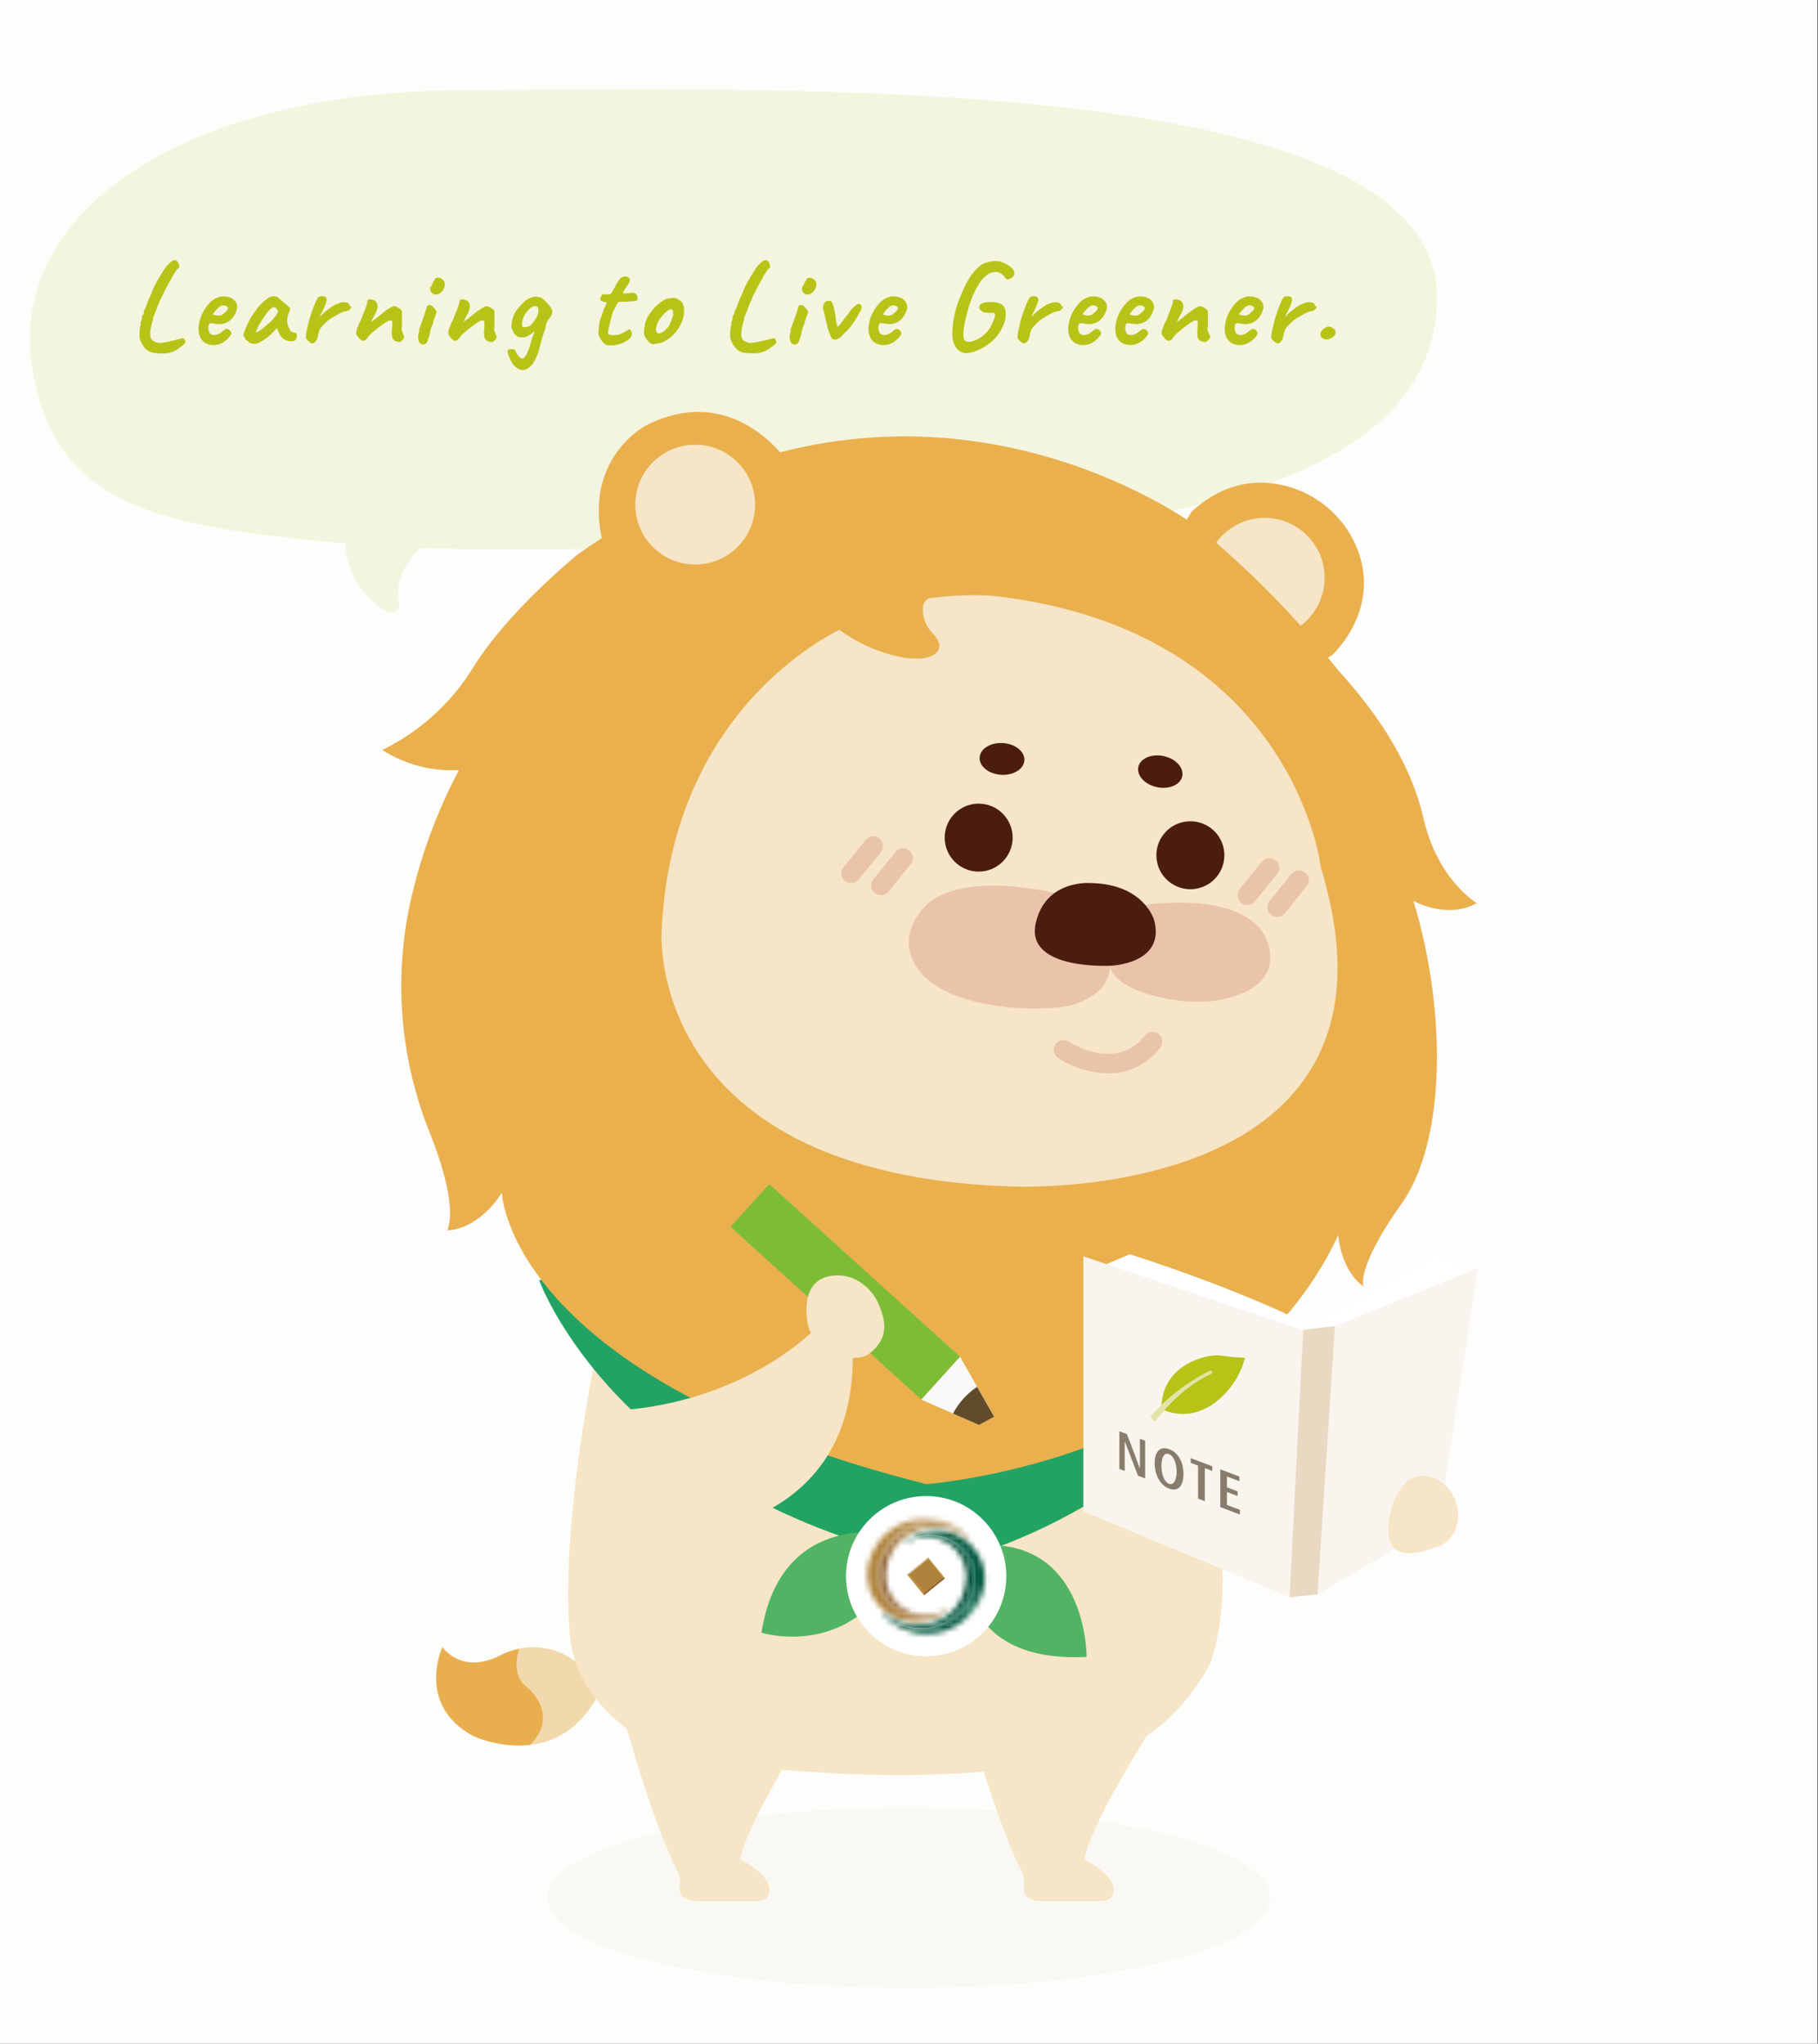 <svg width="338" height="380" viewBox="0 0 338 380" fill="none" xmlns="http://www.w3.org/2000/svg">
<rect x="0" y="0" width="338" height="380" fill="#333333" stroke="none"/>
<g clip-path="url(#clip0_196_1148)">
<rect width="337.909" height="380" fill="#FDFDFB"/>
<path d="M87.015 16.759C34.154 16.759 0.982 39.483 6.085 68.92C10.472 94.179 29.252 97.898 64.187 101.021C64.323 103.57 65.078 106.048 66.385 108.241C67.691 110.434 69.512 112.277 71.689 113.61C72.832 114.359 74.458 113.49 74.216 112.234C73.685 109.561 74.007 105.666 78.241 101.874C82.797 102.043 87.562 102.148 92.537 102.116C158.148 101.689 267.162 105.674 267.162 55.227C267.146 12.284 139.876 16.759 87.015 16.759Z" fill="#F3F5DE"/>
<path d="M168.959 369.608C206.066 369.608 236.148 362.112 236.148 352.865C236.148 343.618 206.066 336.122 168.959 336.122C131.851 336.122 101.77 343.618 101.77 352.865C101.77 362.112 131.851 369.608 168.959 369.608Z" fill="#F9F8F3"/>
<path d="M109.038 310.887C107.172 308.672 104.62 307.144 101.787 306.545C98.954 305.945 96.001 306.309 93.398 307.579C93.398 307.579 86.741 311.789 82.25 306.267C82.25 306.267 77.267 317.029 88.021 322.792C88.021 322.792 103.404 330.037 111.196 315.137C111.196 315.137 111.357 313.028 109.038 310.887Z" fill="#F2D9AB"/>
<path d="M97.745 313.511C95.427 311.628 95.966 308.392 96.529 306.565C95.453 306.792 94.403 307.132 93.398 307.579C93.398 307.579 86.741 311.789 82.25 306.267C82.25 306.267 77.267 317.029 88.021 322.792C91.317 324.206 94.914 324.776 98.486 324.451C102.671 320.53 100.924 316.111 97.745 313.511Z" fill="#E9AF4E"/>
<path d="M112.95 241.597C112.95 241.597 104.096 278.496 105.891 303.466C106.374 310.259 109.851 315.387 113.739 319.057C118.636 323.613 124.821 326.546 131.448 327.453C145.205 329.417 179.858 333.088 207.669 325.207C218.817 322.06 225.088 309.108 225.088 309.108C233.999 281.981 213.078 243.288 213.078 243.288C213.078 243.288 182.925 219.002 112.95 241.597Z" fill="#F6E5C6"/>
<path d="M149.664 322.052C149.664 322.052 138.837 339.012 137.59 345.725C137.59 345.725 144.834 349.331 142.677 352.664C142.106 353.541 140.785 353.469 139.755 353.469H129.935C128.526 353.469 126.755 353.219 126.393 351.537C126.192 350.587 126.779 349.589 125.991 348.003C123.439 342.868 119.551 333.047 114.649 314.389C110.761 299.706 124.823 286.642 137.992 292.856C138.33 293.017 138.668 293.178 139.015 293.355C161.03 304.544 149.664 322.052 149.664 322.052Z" fill="#F6E5C6"/>
<path d="M213.641 322.052C213.641 322.052 202.815 339.012 201.567 345.725C201.567 345.725 208.812 349.331 206.646 352.664C206.083 353.541 204.755 353.469 203.732 353.469H193.912C192.503 353.469 190.692 353.219 190.37 351.537C190.161 350.587 190.757 349.589 189.96 348.003C187.416 342.868 183.568 333.047 178.626 314.389C174.738 299.706 188.801 286.642 201.97 292.856C202.308 293.017 202.646 293.178 202.992 293.355C225.007 304.544 213.641 322.052 213.641 322.052Z" fill="#F6E5C6"/>
<path d="M220.596 116.186C227.607 125.669 239.915 127.021 247.707 121.765C247.707 121.765 256.561 113.715 252.536 102.558C251.464 99.632 249.708 97.005 247.415 94.895C245.121 92.785 242.357 91.253 239.351 90.428C234.465 89.1 227.969 89.245 221.538 95.137C221.562 95.105 213.593 106.696 220.596 116.186Z" fill="#EAB04E"/>
<path d="M236.285 96.344C234.093 96.117 231.884 96.545 229.936 97.574C227.987 98.603 226.388 100.186 225.339 102.123C224.291 104.061 223.84 106.266 224.045 108.459C224.249 110.653 225.099 112.737 226.488 114.447C227.877 116.158 229.741 117.418 231.846 118.069C233.951 118.72 236.201 118.732 238.313 118.104C240.425 117.476 242.303 116.236 243.71 114.54C245.117 112.845 245.989 110.771 246.218 108.58C246.522 105.64 245.646 102.7 243.784 100.406C241.921 98.112 239.224 96.651 236.285 96.344Z" fill="#F6E5C6"/>
<path d="M100.248 238.064C100.248 238.064 114.737 278.424 174.972 290.78C174.972 290.78 211.516 284.139 237.025 247.256C237.025 247.256 175.157 216.137 100.248 238.064Z" fill="#22A364"/>
<path d="M248.793 124.63C254.718 131.166 261.995 140.592 264.651 152.151C267.307 163.71 274.568 167.912 274.568 167.912C269.014 171.051 262.775 167.502 262.775 167.502C268.837 187.295 269.054 211.911 260.546 223.848C252.037 235.785 253.494 239.206 253.494 239.206C249.156 236.035 248.809 229.644 248.809 229.644C229.104 271.911 172.195 275.944 172.195 275.944C94.316 256.271 93.31 221.771 93.31 221.771C88.576 229.016 83.175 228.742 83.175 228.742C84.785 224.5 82.161 216.33 79.907 210.615C74.538 197.298 73.214 182.694 76.1 168.629C77.973 159.758 81.078 151.194 85.325 143.184C80.3 143.472 75.314 142.165 71.077 139.449C77.968 136.071 83.776 130.832 87.844 124.324C94.284 113.691 107.517 102.993 107.517 102.993C117.916 95.736 129.161 89.773 141.003 85.236C187.118 71.133 222.608 97.978 222.608 97.978C232.27 105.894 241.05 114.83 248.793 124.63Z" fill="#EAB04E"/>
<path d="M123.672 111.783C123.672 111.783 137.823 115.937 145.172 103.452C150.348 94.678 146.364 85.808 146.364 85.808C146.364 85.808 136.415 70.683 119.978 79.183C119.978 79.183 106.921 86.057 112.87 103.565C112.894 103.565 114.367 108.41 123.672 111.783Z" fill="#EAB04E"/>
<path d="M130.394 82.749C128.202 82.522 125.993 82.95 124.045 83.978C122.096 85.007 120.497 86.59 119.448 88.528C118.4 90.465 117.949 92.67 118.154 94.864C118.358 97.058 119.208 99.141 120.597 100.852C121.986 102.562 123.85 103.822 125.955 104.473C128.06 105.124 130.31 105.136 132.422 104.508C134.534 103.88 136.412 102.64 137.819 100.945C139.226 99.249 140.098 97.175 140.327 94.984C140.478 93.528 140.342 92.057 139.924 90.654C139.507 89.251 138.818 87.945 137.895 86.808C136.973 85.672 135.835 84.729 134.548 84.032C133.261 83.336 131.849 82.899 130.394 82.749Z" fill="#F6E5C6"/>
<path d="M185.194 110.849C185.194 110.849 169.144 109.07 157.021 116.661C157.021 116.661 124.823 130.241 122.996 173.321C122.996 173.321 120.074 218.592 188.511 220.62C188.511 220.62 264.739 223.961 245.574 161.328C245.614 161.328 240.567 117.41 185.194 110.849Z" fill="#F6E5C6"/>
<path d="M221.313 165.336C224.802 165.336 227.631 162.507 227.631 159.018C227.631 155.528 224.802 152.699 221.313 152.699C217.823 152.699 214.994 155.528 214.994 159.018C214.994 162.507 217.823 165.336 221.313 165.336Z" fill="#4A1D0E"/>
<path d="M181.951 162.06C185.44 162.06 188.269 159.231 188.269 155.741C188.269 152.252 185.44 149.423 181.951 149.423C178.461 149.423 175.632 152.252 175.632 155.741C175.632 159.231 178.461 162.06 181.951 162.06Z" fill="#4A1D0E"/>
<path d="M219.8 144.327C220.136 142.73 218.581 141.052 216.328 140.578C214.074 140.104 211.975 141.015 211.64 142.611C211.304 144.208 212.859 145.886 215.112 146.36C217.366 146.834 219.465 145.923 219.8 144.327Z" fill="#4A1D0E"/>
<path d="M190.45 141.39C190.56 139.763 188.786 138.317 186.488 138.163C184.191 138.008 182.239 139.203 182.13 140.83C182.02 142.458 183.794 143.903 186.092 144.058C188.389 144.212 190.341 143.018 190.45 141.39Z" fill="#4A1D0E"/>
<path d="M206.01 199.563C202.703 199.494 199.481 198.504 196.705 196.705C196.316 196.436 196.048 196.026 195.958 195.562C195.867 195.098 195.962 194.616 196.222 194.221C196.481 193.826 196.885 193.548 197.347 193.447C197.809 193.345 198.292 193.429 198.694 193.679C199.064 193.92 207.484 199.313 212.844 192.584C212.989 192.389 213.172 192.226 213.382 192.104C213.591 191.981 213.823 191.902 214.063 191.871C214.304 191.839 214.548 191.857 214.782 191.922C215.016 191.987 215.234 192.098 215.424 192.249C215.614 192.4 215.771 192.588 215.887 192.801C216.003 193.014 216.075 193.248 216.099 193.49C216.122 193.731 216.097 193.975 216.025 194.206C215.953 194.438 215.835 194.653 215.678 194.838C214.55 196.329 213.087 197.533 211.408 198.354C209.729 199.175 207.88 199.589 206.01 199.563Z" fill="#E9C4AA"/>
<path d="M231.881 168.283C231.539 168.283 231.203 168.187 230.913 168.004C230.623 167.821 230.39 167.56 230.243 167.251C230.095 166.942 230.039 166.597 230.079 166.256C230.12 165.916 230.256 165.594 230.473 165.328L234.61 160.225C234.76 160.04 234.944 159.886 235.153 159.773C235.362 159.659 235.592 159.588 235.828 159.563C236.065 159.537 236.304 159.559 236.532 159.627C236.76 159.694 236.973 159.806 237.158 159.955C237.343 160.105 237.497 160.289 237.61 160.498C237.724 160.707 237.795 160.937 237.82 161.173C237.845 161.41 237.824 161.649 237.756 161.877C237.689 162.105 237.577 162.318 237.428 162.503L233.29 167.614C233.12 167.824 232.905 167.992 232.661 168.108C232.418 168.223 232.151 168.283 231.881 168.283Z" fill="#E9C4AA"/>
<path d="M237.428 170.504C237.015 170.501 236.615 170.359 236.293 170.102C236.107 169.952 235.953 169.767 235.84 169.557C235.726 169.348 235.655 169.118 235.63 168.881C235.605 168.644 235.628 168.404 235.696 168.176C235.764 167.948 235.876 167.735 236.027 167.55L240.164 162.439C240.475 162.095 240.906 161.884 241.368 161.849C241.83 161.814 242.287 161.956 242.647 162.248C243.007 162.54 243.241 162.958 243.302 163.417C243.363 163.876 243.245 164.341 242.974 164.717L238.836 169.828C238.667 170.039 238.453 170.21 238.209 170.327C237.965 170.444 237.698 170.504 237.428 170.504Z" fill="#E9C4AA"/>
<path d="M158.229 164.218C157.813 164.215 157.411 164.074 157.086 163.815C156.713 163.511 156.476 163.072 156.427 162.594C156.377 162.116 156.518 161.638 156.82 161.263L160.958 156.152C161.261 155.778 161.7 155.541 162.178 155.491C162.657 155.441 163.136 155.583 163.509 155.886C163.883 156.189 164.121 156.629 164.171 157.107C164.22 157.586 164.078 158.064 163.775 158.438L159.637 163.541C159.468 163.752 159.253 163.921 159.009 164.038C158.766 164.155 158.499 164.217 158.229 164.218Z" fill="#E9C4AA"/>
<path d="M163.783 166.431C163.44 166.434 163.104 166.339 162.813 166.157C162.523 165.976 162.29 165.715 162.142 165.406C161.994 165.097 161.937 164.752 161.979 164.412C162.02 164.071 162.157 163.75 162.374 163.485L166.512 158.374C166.814 158 167.252 157.762 167.73 157.711C168.207 157.661 168.686 157.802 169.059 158.104C169.433 158.406 169.671 158.844 169.722 159.322C169.772 159.8 169.631 160.278 169.329 160.652L165.192 165.763C165.021 165.972 164.807 166.141 164.563 166.256C164.319 166.372 164.053 166.432 163.783 166.431Z" fill="#E9C4AA"/>
<path d="M166.439 285.346C166.439 285.346 145.237 280.178 141.566 303.578C141.566 303.578 158.567 308.883 167.107 290.924L166.439 285.346Z" fill="#51B464"/>
<path d="M179.801 293.581C179.801 293.581 180.091 309.205 202.018 308.07C202.018 308.07 202.203 285.241 181.089 287.415L179.801 293.581Z" fill="#51B464"/>
<path d="M172.186 307.965C180.415 307.965 187.086 301.294 187.086 293.066C187.086 284.837 180.415 278.166 172.186 278.166C163.958 278.166 157.287 284.837 157.287 293.066C157.287 301.294 163.958 307.965 172.186 307.965Z" fill="white"/>
<path d="M172.524 289.649L168.668 292.779L171.798 296.635L175.654 293.504L172.524 289.649Z" fill="#AF833C"/>
<path d="M172.549 289.572L175.68 293.428L175.326 293.396L172.509 289.926L172.549 289.572Z" fill="#C19646"/>
<path d="M172.508 289.926L169.039 292.744L168.685 292.703L172.549 289.572L172.508 289.926Z" fill="#D7BA8F"/>
<path d="M171.816 296.559L168.685 292.703L169.039 292.744L171.856 296.213L171.816 296.559Z" fill="#C19646"/>
<path d="M171.856 296.213L175.326 293.396L175.68 293.428L171.816 296.559L171.856 296.213Z" fill="#8C5F3E"/>
<mask id="mask0_196_1148" style="mask-type:luminance" maskUnits="userSpaceOnUse" x="161" y="282" width="20" height="20">
<path d="M161.271 291.939C161.161 293.091 161.28 294.254 161.622 295.36C161.964 296.466 162.523 297.493 163.265 298.382C164.007 299.271 164.918 300.003 165.945 300.537C166.972 301.072 168.095 301.396 169.249 301.493C170.493 301.651 171.756 301.542 172.955 301.174C174.154 300.806 175.261 300.188 176.203 299.36L176.155 299.304C174.528 300.396 172.562 300.864 170.617 300.624C169.57 300.538 168.55 300.245 167.617 299.762C166.684 299.279 165.857 298.615 165.183 297.809C164.509 297.003 164.002 296.071 163.691 295.068C163.38 294.064 163.272 293.009 163.372 291.963C163.66 289.39 164.956 287.035 166.976 285.416C168.997 283.797 171.577 283.045 174.151 283.326C176.475 283.566 178.639 284.621 180.26 286.304L180.357 286.232C178.993 284.613 177.186 283.429 175.158 282.824C173.13 282.218 170.97 282.219 168.942 282.825C166.915 283.432 165.109 284.617 163.746 286.236C162.383 287.855 161.523 289.837 161.271 291.939Z" fill="white"/>
</mask>
<g mask="url(#mask0_196_1148)">
<path d="M172.243 273.141L151.699 290.209L168.756 310.74L189.3 293.672L172.243 273.141Z" fill="url(#paint0_linear_196_1148)"/>
</g>
<mask id="mask1_196_1148" style="mask-type:luminance" maskUnits="userSpaceOnUse" x="164" y="284" width="20" height="20">
<path d="M168.17 286.779L168.21 286.835C169.838 285.745 171.803 285.274 173.748 285.507C174.795 285.595 175.814 285.89 176.747 286.374C177.679 286.859 178.506 287.523 179.18 288.33C179.854 289.136 180.361 290.068 180.672 291.071C180.983 292.075 181.092 293.13 180.993 294.176C180.705 296.75 179.409 299.104 177.389 300.723C175.368 302.342 172.788 303.094 170.214 302.814C167.89 302.573 165.726 301.518 164.105 299.835L164.008 299.908C165.372 301.526 167.179 302.71 169.207 303.316C171.235 303.921 173.395 303.92 175.423 303.314C177.45 302.707 179.256 301.522 180.619 299.903C181.982 298.284 182.842 296.302 183.094 294.201C183.207 292.424 182.793 290.654 181.904 289.112C181.015 287.57 179.691 286.324 178.097 285.531C176.504 284.739 174.711 284.434 172.945 284.656C171.179 284.878 169.518 285.617 168.17 286.779Z" fill="white"/>
</mask>
<g mask="url(#mask1_196_1148)">
<path d="M175.37 275.526L155.007 292.807L172.273 313.152L192.636 295.871L175.37 275.526Z" fill="url(#paint1_linear_196_1148)"/>
</g>
<mask id="mask2_196_1148" style="mask-type:luminance" maskUnits="userSpaceOnUse" x="163" y="283" width="18" height="18">
<path d="M163.372 291.963C163.272 293.009 163.38 294.064 163.691 295.068C164.002 296.071 164.509 297.003 165.183 297.809C165.857 298.615 166.684 299.279 167.617 299.762C168.55 300.245 169.57 300.538 170.617 300.624C172.562 300.864 174.528 300.396 176.155 299.304L176.074 299.199C174.671 300.119 172.993 300.523 171.325 300.342C169.381 300.145 167.593 299.189 166.349 297.682C165.104 296.176 164.503 294.239 164.676 292.293C165.28 286.449 169.9 283.511 174.988 284.042C176.924 284.239 178.747 285.045 180.196 286.344L180.26 286.288C178.639 284.605 176.475 283.55 174.151 283.31C171.577 283.029 168.997 283.781 166.976 285.4C164.956 287.019 163.66 289.374 163.372 291.947" fill="white"/>
</mask>
<g mask="url(#mask2_196_1148)">
<path d="M165.363 279.067L159.111 298.61L177.65 304.54L183.901 284.998L165.363 279.067Z" fill="url(#paint2_linear_196_1148)"/>
</g>
<mask id="mask3_196_1148" style="mask-type:luminance" maskUnits="userSpaceOnUse" x="163" y="283" width="18" height="18">
<path d="M163.332 291.971C163.234 293.021 163.345 294.08 163.659 295.086C163.973 296.093 164.483 297.027 165.161 297.835C165.838 298.643 166.669 299.308 167.606 299.792C168.543 300.277 169.566 300.57 170.617 300.656C172.57 300.891 174.543 300.42 176.179 299.328C174.566 300.365 172.641 300.806 170.738 300.576C169.696 300.494 168.68 300.206 167.75 299.728C166.821 299.251 165.995 298.594 165.321 297.795C164.647 296.996 164.139 296.071 163.825 295.074C163.511 294.077 163.398 293.028 163.493 291.987C163.788 289.429 165.086 287.093 167.103 285.491C169.119 283.89 171.689 283.154 174.247 283.447C176.533 283.678 178.667 284.696 180.284 286.328C178.652 284.654 176.484 283.606 174.159 283.366C171.577 283.079 168.987 283.828 166.957 285.449C164.927 287.07 163.623 289.43 163.332 292.011" fill="white"/>
</mask>
<g mask="url(#mask3_196_1148)">
<path d="M165.185 279.39L159.388 298.846L177.833 304.341L183.63 284.885L165.185 279.39Z" fill="url(#paint3_linear_196_1148)"/>
</g>
<mask id="mask4_196_1148" style="mask-type:luminance" maskUnits="userSpaceOnUse" x="164" y="285" width="18" height="18">
<path d="M168.21 286.835L168.291 286.94C169.694 286.021 171.372 285.617 173.04 285.797C174.985 285.993 176.774 286.948 178.019 288.455C179.264 289.962 179.864 291.899 179.689 293.846C179.085 299.698 174.465 302.628 169.377 302.105C167.442 301.905 165.62 301.099 164.169 299.803L164.105 299.859C165.397 301.206 167.044 302.158 168.856 302.606C170.667 303.053 172.568 302.978 174.339 302.388C176.109 301.798 177.675 300.717 178.856 299.272C180.037 297.827 180.783 296.077 181.009 294.225C181.108 293.179 180.999 292.123 180.688 291.12C180.377 290.116 179.87 289.184 179.196 288.378C178.522 287.572 177.695 286.907 176.763 286.423C175.831 285.938 174.811 285.643 173.764 285.555C171.819 285.323 169.854 285.794 168.226 286.884" fill="white"/>
</mask>
<g mask="url(#mask4_196_1148)">
<path d="M166.769 281.471L160.343 301.05L178.935 307.153L185.361 287.573L166.769 281.471Z" fill="url(#paint4_linear_196_1148)"/>
</g>
<path d="M168.186 286.835C169.799 285.798 171.724 285.357 173.627 285.588C174.669 285.67 175.683 285.957 176.612 286.434C177.542 286.911 178.367 287.568 179.041 288.366C179.715 289.164 180.223 290.088 180.538 291.084C180.852 292.08 180.966 293.128 180.872 294.168C180.728 295.436 180.335 296.663 179.717 297.779C179.098 298.895 178.266 299.878 177.267 300.672C176.268 301.466 175.123 302.055 173.896 302.406C172.669 302.757 171.385 302.863 170.118 302.717C167.831 302.488 165.697 301.469 164.081 299.835C165.713 301.509 167.881 302.557 170.206 302.797C172.789 303.085 175.381 302.334 177.411 300.712C179.441 299.089 180.744 296.727 181.033 294.144C181.131 293.098 181.022 292.043 180.71 291.039C180.399 290.035 179.892 289.103 179.218 288.297C178.545 287.49 177.718 286.825 176.786 286.339C175.854 285.853 174.835 285.557 173.788 285.467C171.835 285.233 169.863 285.704 168.226 286.795" fill="url(#paint5_linear_196_1148)"/>
<mask id="mask5_196_1148" style="mask-type:luminance" maskUnits="userSpaceOnUse" x="164" y="285" width="18" height="18">
<path d="M168.186 286.835C169.799 285.799 171.724 285.357 173.627 285.588C174.669 285.67 175.683 285.957 176.612 286.434C177.542 286.911 178.367 287.568 179.041 288.366C179.715 289.164 180.223 290.088 180.538 291.084C180.852 292.08 180.966 293.128 180.872 294.168C180.728 295.436 180.335 296.663 179.717 297.779C179.098 298.895 178.266 299.878 177.267 300.672C176.268 301.466 175.123 302.055 173.896 302.406C172.669 302.757 171.385 302.863 170.118 302.717C167.831 302.488 165.697 301.469 164.081 299.835C165.713 301.509 167.881 302.557 170.206 302.797C172.789 303.085 175.381 302.334 177.411 300.712C179.441 299.089 180.744 296.727 181.033 294.144C181.131 293.098 181.022 292.043 180.71 291.039C180.399 290.035 179.892 289.103 179.218 288.297C178.545 287.49 177.718 286.825 176.786 286.339C175.854 285.853 174.835 285.557 173.788 285.467C171.835 285.233 169.863 285.704 168.226 286.795" fill="white"/>
</mask>
<g mask="url(#mask5_196_1148)">
<path d="M166.635 281.569L160.512 301.11L179.062 306.923L185.185 287.382L166.635 281.569Z" fill="url(#paint6_linear_196_1148)"/>
</g>
<path d="M193.799 165.562C187.996 164.515 178.127 163.574 172.718 167.808C172.718 167.808 165.264 173.974 171.341 181.025C177.419 188.076 195.136 188.342 199.973 186.659C205.962 184.526 206.236 181.146 206.413 179.592C206.413 179.592 206.517 184.478 219.735 186.104C221.935 186.379 224.164 186.336 226.351 185.975C230.537 185.267 236.486 183.255 236.14 177.58C235.6 168.878 224.363 166.826 212.844 168.234C205.165 169.168 201.293 168.138 199.571 167.349C197.729 166.515 195.79 165.914 193.799 165.562Z" fill="#E9C4AA"/>
<path d="M202.871 164.193C202.871 164.193 194.298 163.388 192.536 171.8C190.732 180.429 206.437 179.56 206.437 179.56C206.437 179.56 216.692 179.302 214.599 171.156C214.599 171.156 212.82 164.419 202.871 164.193Z" fill="#4A1D0E"/>
<path d="M173.579 117.933C172.867 117.274 172.319 116.457 171.978 115.549C171.637 114.641 171.513 113.666 171.615 112.701C171.685 112.32 171.855 111.965 172.106 111.671C172.358 111.377 172.683 111.155 173.048 111.026L152.747 114.158C158.929 120.799 169.168 123.527 172.871 122.086C176.018 120.839 174.127 118.521 173.579 117.933Z" fill="#EAB04E"/>
<path d="M243.682 246.475L267.508 233.21L272.628 236.647L245.26 250.419H238.088L201.865 236.647C201.865 236.647 207.717 234.232 210.019 233.21C210.043 233.21 229.185 239.174 243.682 246.475Z" fill="white"/>
<path d="M274.737 235.785L267.508 283.229L244.954 296.446L239.762 296.97L201.414 281.007V233.612L242.281 247.256L248.19 246.564L274.737 235.785Z" fill="#F9F5EE"/>
<path d="M258.453 286.545C259.733 290.087 264.321 288.654 267.396 287.544C270.471 286.433 271.928 282.666 270.615 279.124C269.303 275.582 265.786 273.602 262.735 274.713C259.684 275.824 257.173 283.004 258.453 286.545Z" fill="#F6E5C6"/>
<path d="M209.15 268.088H209.101V273.497L208.119 273.127V266.124L209.504 266.647C210.373 268.813 211.259 271.203 211.87 272.926H211.927V267.517L212.901 267.887V274.89L211.581 274.391C210.389 271.268 209.584 269.199 209.15 268.088Z" fill="#887C6C"/>
<path d="M214.672 272.04C214.672 270.197 215.477 268.74 217.376 269.456C219.276 270.173 220.033 272.161 220.033 274.069C220.033 275.977 219.228 277.498 217.352 276.773C215.477 276.049 214.672 273.956 214.672 272.04ZM218.761 273.65C218.761 272.233 218.278 270.72 217.312 270.358C216.346 269.996 215.935 271.163 215.935 272.604C215.935 274.045 216.426 275.542 217.344 275.888C218.262 276.234 218.769 275.019 218.761 273.61V273.65Z" fill="#887C6C"/>
<path d="M222.737 272.507L221.369 271.984V271.115L225.394 272.636V273.505L224.001 272.974V279.116L222.753 278.649L222.737 272.507Z" fill="#887C6C"/>
<path d="M226.883 280.219V273.2L230.433 274.544V275.413L228.114 274.536V276.548L230.094 277.297V278.158L228.114 277.409V279.824L230.529 280.726V281.603L226.883 280.219Z" fill="#887C6C"/>
<path d="M248.19 246.564L242.281 247.256L239.762 296.97L244.954 296.446L248.19 246.564Z" fill="#E9D9C3"/>
<path d="M231.479 252.448C230.004 252.42 228.532 252.286 227.076 252.045C224.661 251.627 215.911 253.535 215.919 261.938C215.919 261.938 220.113 264.474 225.168 261.302C228.285 259.224 230.531 256.073 231.479 252.448Z" fill="#B8C318"/>
<path d="M214.68 264.224C214.731 264.221 214.781 264.207 214.825 264.181C214.87 264.156 214.908 264.121 214.937 264.079C214.986 264.015 219.244 258.123 225.152 255.474C225.233 255.437 225.297 255.371 225.331 255.289C225.365 255.207 225.368 255.115 225.337 255.032C225.322 254.991 225.298 254.953 225.267 254.922C225.236 254.891 225.198 254.866 225.158 254.851C225.117 254.835 225.073 254.827 225.029 254.83C224.985 254.832 224.942 254.843 224.903 254.863C220.761 256.96 217.048 259.812 213.955 263.274C213.843 263.427 214.326 264.079 214.47 264.168C214.53 264.213 214.605 264.233 214.68 264.224Z" fill="#E1E4A6"/>
<path d="M152.876 245.783C152.876 245.783 139.82 260.787 114.174 262.309L116.758 286.175C116.758 286.175 161.915 289.588 158.341 247.819" fill="#F6E5C6"/>
<path d="M171.294 260.214L178.493 252.257L143.021 220.16L135.821 228.117L171.294 260.214Z" fill="#7DBD36"/>
<path d="M178.489 252.279L184.824 263.387L182.015 264.917L171.285 260.24L178.489 252.279Z" fill="#F9F9FA"/>
<path d="M181.653 257.857L184.824 263.411L182.015 264.941L177.185 262.824C178.238 260.822 179.773 259.115 181.653 257.857Z" fill="#604C2B"/>
<path d="M150.195 246.298C151 250.444 158.454 254.251 161.746 251.603C165.352 248.697 164.612 245.59 163.477 242.748C162.076 239.215 158.43 236.47 154.284 237.259C150.139 238.047 149.415 242.153 150.195 246.298Z" fill="#F6E5C6"/>
<path d="M28.31 65.547C27.726 65.409 27.207 65.077 26.837 64.605C26.445 64.085 26.142 63.503 25.943 62.883C25.93 62.614 25.93 62.346 25.943 62.078C25.943 61.732 25.943 61.401 26 61.104C26.004 60.925 26.037 60.749 26.096 60.581C26.137 60.581 26.161 60.46 26.161 60.307C26.14 60.203 26.14 60.096 26.161 59.993C26.201 59.856 26.241 59.703 26.29 59.55C26.354 59.411 26.392 59.261 26.402 59.107C26.413 59.022 26.413 58.935 26.402 58.85C26.462 58.71 26.538 58.578 26.628 58.455C26.677 58.4 26.713 58.335 26.734 58.264C26.755 58.193 26.76 58.118 26.748 58.045C26.725 57.963 26.725 57.877 26.748 57.795C26.788 57.709 26.834 57.626 26.885 57.546C26.966 57.44 27.036 57.327 27.095 57.208C27.114 57.081 27.146 56.957 27.191 56.837L27.433 56.194C27.529 55.96 27.61 55.743 27.698 55.541C27.749 55.406 27.814 55.277 27.891 55.155V55.107C27.96 54.941 28.044 54.782 28.141 54.632C28.141 54.559 28.197 54.431 28.254 54.254C28.31 54.077 28.382 53.907 28.463 53.746C28.624 53.376 28.833 52.941 29.083 52.499C29.332 52.056 29.606 51.573 29.888 51.114C30.169 50.656 30.451 50.229 30.693 49.858C30.898 49.569 31.129 49.3 31.385 49.054C31.611 48.795 31.884 48.582 32.19 48.426C32.311 48.362 32.451 48.342 32.586 48.368C32.72 48.395 32.842 48.466 32.93 48.571C33.054 48.705 33.147 48.864 33.204 49.038C33.275 49.22 33.31 49.414 33.309 49.609C33.309 49.786 33.236 49.883 33.115 49.891C32.938 50.032 32.79 50.207 32.681 50.406C32.493 50.685 32.292 51.015 32.077 51.396C31.86 51.774 31.642 52.201 31.425 52.571C31.208 52.941 31.015 53.336 30.837 53.65C30.639 54.095 30.371 54.632 30.033 55.26C30.021 55.299 30.005 55.337 29.984 55.372L29.936 55.469C29.711 55.936 29.517 56.363 29.372 56.757C29.228 57.151 29.067 57.562 28.914 57.972C28.811 58.111 28.747 58.275 28.729 58.447C28.729 58.447 28.68 58.447 28.664 58.552C28.642 58.651 28.613 58.748 28.576 58.842C28.533 58.875 28.498 58.918 28.474 58.967C28.451 59.016 28.439 59.069 28.439 59.123C28.431 59.249 28.431 59.376 28.439 59.502C28.313 59.823 28.213 60.154 28.141 60.492C28.056 60.858 27.991 61.229 27.948 61.603C27.924 61.87 27.924 62.14 27.948 62.408C27.962 62.638 28.037 62.86 28.165 63.052C28.284 63.236 28.451 63.383 28.648 63.478L29.107 63.672C29.222 63.718 29.345 63.745 29.469 63.752C29.624 63.771 29.781 63.771 29.936 63.752L30.741 63.631C30.942 63.631 31.151 63.559 31.369 63.502L31.997 63.358L32.52 63.253C32.65 63.225 32.779 63.19 32.906 63.148L33.711 62.923C33.92 62.858 34.057 62.858 34.138 62.923C34.241 63.02 34.325 63.134 34.387 63.261C34.43 63.328 34.458 63.404 34.469 63.483C34.48 63.562 34.474 63.643 34.452 63.72C34.33 63.901 34.177 64.059 34.001 64.187C33.727 64.42 33.413 64.653 33.067 64.895C32.419 65.341 31.669 65.618 30.886 65.7C30.398 65.744 29.908 65.744 29.421 65.7C29.046 65.694 28.673 65.643 28.31 65.547Z" fill="#B8C318"/>
<path d="M41.407 63.704C40.964 63.961 40.468 64.113 39.958 64.146C39.476 64.192 38.991 64.123 38.541 63.945C38.117 63.78 37.746 63.502 37.47 63.14C37.273 62.853 37.126 62.535 37.036 62.198C36.891 61.619 36.866 61.017 36.963 60.427C37.072 59.693 37.292 58.979 37.615 58.31C37.941 57.621 38.367 56.984 38.879 56.419C39.311 55.916 39.865 55.533 40.489 55.308C40.698 55.229 40.913 55.17 41.133 55.131C41.424 55.098 41.719 55.098 42.01 55.131C42.333 55.171 42.648 55.261 42.944 55.397C43.172 55.489 43.376 55.632 43.54 55.815C43.753 56.01 43.916 56.253 44.015 56.523C44.093 56.734 44.126 56.959 44.111 57.184C44.004 57.758 43.782 58.306 43.459 58.793C43.206 59.215 42.853 59.567 42.432 59.821C42.012 60.075 41.535 60.222 41.044 60.25C40.56 60.27 40.075 60.224 39.603 60.114C39.241 60.041 39 60.114 38.887 60.226C38.75 60.503 38.7 60.814 38.742 61.12C38.76 61.369 38.826 61.612 38.935 61.836C38.991 61.943 39.069 62.036 39.166 62.108C39.262 62.181 39.373 62.231 39.491 62.255C39.737 62.311 39.993 62.311 40.239 62.255C40.392 62.198 40.586 62.118 40.811 62.013C41.036 61.908 41.052 61.852 41.165 61.764L41.511 61.49C41.601 61.414 41.695 61.344 41.793 61.281C41.859 61.227 41.936 61.189 42.018 61.168C42.096 61.16 42.174 61.16 42.252 61.168C42.437 61.201 42.605 61.298 42.727 61.442C42.859 61.58 42.961 61.744 43.025 61.925C42.995 62.112 42.914 62.287 42.791 62.432C42.621 62.685 42.418 62.915 42.187 63.116C41.951 63.341 41.689 63.538 41.407 63.704ZM41.109 58.624C41.278 58.538 41.435 58.43 41.576 58.302C41.781 58.144 41.969 57.966 42.139 57.771C42.265 57.652 42.352 57.498 42.389 57.328C42.389 57.159 42.276 57.014 42.059 56.894C41.792 56.768 41.489 56.743 41.205 56.821C41.045 56.878 40.897 56.965 40.771 57.079C40.593 57.221 40.426 57.378 40.272 57.546C40.115 57.702 39.97 57.868 39.837 58.045C39.74 58.162 39.657 58.288 39.587 58.423C39.685 58.52 39.813 58.583 39.95 58.6C40.147 58.65 40.35 58.674 40.553 58.673C40.74 58.676 40.926 58.66 41.109 58.624Z" fill="#B8C318"/>
<path d="M46.309 63.679C46.21 63.524 46.071 63.399 45.906 63.317C45.705 63.196 45.6 63.108 45.6 63.044C45.587 62.943 45.551 62.847 45.496 62.762C45.447 62.656 45.382 62.558 45.303 62.472C45.23 62.383 45.254 62.158 45.375 61.804C45.531 61.356 45.713 60.918 45.922 60.492C46.164 59.955 46.432 59.419 46.727 58.882C46.867 58.736 46.989 58.574 47.089 58.399C47.168 58.262 47.26 58.133 47.363 58.013C47.367 57.951 47.389 57.892 47.428 57.844C47.447 57.819 47.471 57.799 47.499 57.785C47.527 57.771 47.557 57.764 47.589 57.763L47.774 57.401C47.853 57.27 47.948 57.148 48.055 57.039C48.216 56.851 48.41 56.65 48.635 56.435C48.868 56.209 49.094 56 49.335 55.807C49.515 55.645 49.709 55.5 49.915 55.372C50.203 55.167 50.551 55.062 50.905 55.075C51.225 55.081 51.534 55.195 51.782 55.397L52.088 55.67L52.636 56.121C52.845 56.29 53.022 56.443 53.175 56.58L53.98 57.328L53.593 58.471C53.404 58.986 53.348 59.54 53.432 60.081C53.513 60.497 53.66 60.896 53.867 61.265C53.933 61.419 54.038 61.552 54.173 61.651C54.327 61.753 54.504 61.817 54.688 61.836C54.811 61.85 54.928 61.898 55.026 61.973C55.083 62.014 55.127 62.069 55.156 62.132C55.184 62.196 55.195 62.266 55.187 62.335C55.214 62.617 55.146 62.901 54.994 63.14C54.893 63.281 54.744 63.381 54.575 63.422C54.092 63.487 53.6 63.432 53.143 63.261C52.581 63.002 52.141 62.539 51.911 61.965C51.811 61.803 51.73 61.63 51.67 61.45C51.604 61.292 51.548 61.131 51.501 60.967L51.259 61.248L50.977 61.554C50.192 62.428 49.253 63.151 48.208 63.688C47.917 63.846 47.59 63.929 47.258 63.927C46.925 63.926 46.599 63.841 46.309 63.679ZM48.063 61.619C48.381 61.425 48.685 61.21 48.973 60.975L50.245 59.88C50.617 59.55 50.947 59.174 51.227 58.761L51.726 57.956C51.634 57.704 51.494 57.472 51.315 57.272C51.218 57.176 51.089 57.119 50.953 57.111C50.679 57.149 50.428 57.283 50.245 57.489C49.903 57.822 49.595 58.189 49.327 58.584C48.981 59.059 48.603 59.655 48.176 60.371C47.925 60.828 47.717 61.308 47.556 61.804C47.74 61.793 47.916 61.729 48.063 61.619Z" fill="#B8C318"/>
<path d="M57.489 63.543C57.331 63.417 57.184 63.28 57.047 63.132C56.966 63.036 56.909 62.923 56.879 62.802C56.85 62.68 56.849 62.554 56.878 62.432C56.913 62.053 56.972 61.676 57.055 61.305L57.328 60.17C57.328 59.993 57.441 59.679 57.57 59.236C57.699 58.794 57.86 58.319 58.037 57.803C58.214 57.288 58.407 56.797 58.608 56.338C58.749 55.976 58.924 55.629 59.132 55.3C59.341 55.134 59.606 55.054 59.872 55.075C60.109 55.046 60.348 55.109 60.54 55.252C60.631 55.344 60.694 55.461 60.722 55.587C60.751 55.714 60.743 55.845 60.701 55.968C60.562 56.531 60.349 57.072 60.065 57.578C59.984 57.777 59.89 57.971 59.783 58.158C59.693 58.319 59.612 58.485 59.542 58.657C59.494 58.794 59.542 58.85 59.59 58.834C59.723 58.614 59.892 58.418 60.089 58.254C60.331 58.029 60.599 57.811 60.894 57.602C61.168 57.385 61.426 57.2 61.699 57.031C61.861 56.913 62.031 56.805 62.206 56.709C62.339 56.63 62.479 56.565 62.625 56.515C62.738 56.484 62.848 56.444 62.955 56.395C63.313 56.224 63.712 56.157 64.106 56.202C64.525 56.202 64.774 56.37 64.911 56.596C64.929 56.673 64.963 56.745 65.01 56.809C65.057 56.873 65.117 56.926 65.185 56.966C65.241 56.966 65.281 56.966 65.297 57.103C65.314 57.24 65.193 57.361 64.992 57.554C64.813 57.74 64.572 57.854 64.315 57.876C64.136 57.886 63.96 57.924 63.792 57.989L63.245 58.214C62.665 58.552 62.15 58.85 61.683 59.107C61.15 59.426 60.669 59.825 60.258 60.291C60.154 60.411 60.041 60.524 59.92 60.629C59.777 60.762 59.654 60.917 59.558 61.088C59.444 61.234 59.364 61.405 59.325 61.587C59.252 61.844 59.188 62.094 59.132 62.327C59.075 62.561 59.051 62.706 59.051 62.746C58.991 62.975 58.893 63.193 58.761 63.39C58.63 63.59 58.442 63.747 58.222 63.84C57.94 63.865 57.731 63.792 57.489 63.543Z" fill="#B8C318"/>
<path d="M74.257 63.615C73.977 63.591 73.705 63.518 73.451 63.398C73.197 63.238 73.009 62.992 72.92 62.706C72.853 62.443 72.826 62.172 72.84 61.901C72.84 61.635 72.84 61.377 72.896 61.096C72.926 60.88 72.942 60.662 72.944 60.444V60.009C72.944 59.783 72.856 59.639 72.767 59.59C72.679 59.542 72.542 59.59 72.349 59.59C71.988 59.766 71.641 59.967 71.31 60.194C70.94 60.446 70.554 60.736 70.151 61.063C69.749 61.385 69.346 61.732 68.912 62.094C68.643 62.373 68.396 62.672 68.171 62.987C68.123 63.079 68.052 63.158 67.967 63.217C67.882 63.275 67.783 63.313 67.68 63.325C67.622 63.362 67.555 63.381 67.487 63.381C67.418 63.381 67.352 63.362 67.294 63.325L66.859 63.003C66.754 62.883 66.626 62.73 66.481 62.536C66.383 62.419 66.296 62.292 66.223 62.158C66.22 61.937 66.239 61.716 66.279 61.498C66.318 61.289 66.377 61.084 66.457 60.886C66.545 60.669 66.642 60.428 66.77 60.154L66.939 59.824C66.996 59.694 67.06 59.567 67.133 59.446C67.204 59.199 67.29 58.957 67.39 58.721C67.511 58.447 67.616 58.19 67.72 57.916C67.889 57.522 68.018 57.175 68.115 56.886C68.207 56.579 68.282 56.267 68.34 55.952C68.34 55.952 68.34 55.88 68.34 55.815C68.352 55.787 68.371 55.762 68.395 55.742C68.419 55.722 68.447 55.709 68.477 55.703C68.672 55.63 68.886 55.63 69.081 55.703C69.324 55.73 69.556 55.819 69.757 55.96C69.91 56.091 70.031 56.256 70.109 56.442C70.187 56.628 70.221 56.829 70.207 57.031C70.128 57.658 69.893 58.256 69.523 58.769C69.428 58.999 69.318 59.222 69.193 59.437C69.109 59.564 69.052 59.707 69.024 59.856L69.644 59.389C69.805 59.26 69.95 59.164 70.071 59.083C70.192 59.003 70.32 58.866 70.578 58.665C70.835 58.464 71.117 58.238 71.383 58.013C71.648 57.787 71.93 57.61 72.115 57.489C72.317 57.347 72.53 57.22 72.751 57.111C72.901 57.022 73.064 56.957 73.234 56.918C73.429 56.932 73.618 56.986 73.79 57.079C74.006 57.183 74.211 57.31 74.401 57.457C74.552 57.549 74.668 57.688 74.731 57.852C74.731 57.916 74.731 57.996 74.731 58.093C74.724 58.181 74.724 58.27 74.731 58.359C74.731 58.6 74.731 58.89 74.731 59.236C74.731 59.582 74.731 59.912 74.731 60.258C74.734 60.57 74.702 60.88 74.635 61.184C74.665 61.224 74.689 61.267 74.707 61.313C74.707 61.313 74.707 61.377 74.707 61.45C74.707 61.522 74.772 61.667 74.812 61.772C74.85 61.894 74.899 62.012 74.957 62.126C75.021 62.255 75.086 62.416 75.166 62.617C75.13 62.844 75.013 63.05 74.836 63.197C74.682 63.384 74.482 63.528 74.257 63.615Z" fill="#B8C318"/>
<path d="M78.064 63.776C77.927 63.621 77.835 63.432 77.798 63.229C77.748 62.993 77.729 62.752 77.742 62.512C77.747 62.327 77.785 62.145 77.855 61.973C77.852 61.876 77.871 61.78 77.911 61.691C77.946 61.633 77.96 61.565 77.951 61.498C77.928 61.392 77.928 61.282 77.951 61.176C77.999 61.023 78.048 60.878 78.088 60.741C78.128 60.605 78.321 60.186 78.458 59.8C78.595 59.413 78.732 58.995 78.861 58.616C78.99 58.238 79.118 57.86 79.207 57.562L79.368 57.031C79.368 56.846 79.489 56.749 79.73 56.733C79.85 56.713 79.973 56.724 80.088 56.763C80.204 56.802 80.307 56.869 80.39 56.958C80.63 57.153 80.839 57.384 81.01 57.642C81.07 57.706 81.113 57.783 81.137 57.867C81.161 57.951 81.164 58.04 81.147 58.125C81.077 58.404 80.977 58.673 80.849 58.93C80.76 59.125 80.688 59.327 80.632 59.534C80.572 59.955 80.441 60.364 80.245 60.741C80.159 60.967 80.087 61.176 80.028 61.369C79.981 61.507 79.951 61.651 79.939 61.796C79.939 61.997 79.867 62.206 79.819 62.416C79.79 62.594 79.73 62.765 79.641 62.923C79.505 63.543 79.263 63.905 78.925 64.017C78.774 64.067 78.611 64.07 78.458 64.027C78.305 63.984 78.167 63.897 78.064 63.776ZM80.479 54.64C80.322 54.524 80.195 54.372 80.108 54.197C80.031 54.053 79.985 53.894 79.972 53.73C79.972 53.593 79.972 53.505 79.972 53.473C80.142 53.277 80.278 53.054 80.374 52.813C80.478 52.554 80.602 52.304 80.744 52.064L80.873 51.871C80.889 51.836 80.912 51.804 80.941 51.779C80.97 51.754 81.005 51.736 81.042 51.726C81.165 51.655 81.303 51.618 81.445 51.618C81.586 51.618 81.725 51.655 81.847 51.726C82.139 51.839 82.389 52.038 82.564 52.297C82.697 52.572 82.742 52.882 82.692 53.183C82.613 53.539 82.444 53.869 82.201 54.141C81.99 54.433 81.682 54.641 81.332 54.728C81.198 54.771 81.056 54.785 80.916 54.77C80.776 54.755 80.641 54.71 80.519 54.64H80.479Z" fill="#B8C318"/>
<path d="M91.41 63.615C91.131 63.592 90.858 63.518 90.605 63.398C90.348 63.239 90.157 62.993 90.066 62.706C90.007 62.441 89.98 62.171 89.985 61.901C89.985 61.635 89.985 61.377 90.049 61.096C90.114 60.814 90.049 60.629 90.049 60.444V60.009C90.049 59.783 89.961 59.639 89.88 59.59C89.8 59.542 89.655 59.59 89.462 59.59C89.101 59.766 88.754 59.967 88.424 60.194C88.053 60.446 87.667 60.736 87.264 61.063C86.862 61.385 86.46 61.731 86.017 62.094C85.753 62.377 85.506 62.676 85.276 62.987C85.228 63.079 85.158 63.158 85.072 63.217C84.987 63.275 84.888 63.313 84.785 63.325C84.727 63.362 84.66 63.381 84.592 63.381C84.524 63.381 84.457 63.362 84.399 63.325C84.262 63.229 84.117 63.124 83.972 63.003C83.838 62.854 83.712 62.699 83.594 62.536C83.497 62.416 83.409 62.29 83.328 62.158C83.329 61.937 83.348 61.716 83.385 61.498C83.43 61.29 83.492 61.085 83.57 60.886C83.65 60.669 83.755 60.428 83.876 60.154C83.94 60.048 83.996 59.938 84.045 59.824C84.101 59.711 84.165 59.582 84.246 59.445C84.317 59.199 84.403 58.957 84.503 58.721C84.616 58.447 84.729 58.19 84.834 57.916C84.98 57.58 85.109 57.236 85.22 56.886C85.318 56.58 85.396 56.268 85.453 55.952C85.453 55.952 85.453 55.88 85.453 55.815C85.482 55.761 85.531 55.721 85.59 55.702H85.638C85.833 55.63 86.047 55.63 86.242 55.702C86.483 55.729 86.714 55.818 86.91 55.96C87.066 56.09 87.189 56.254 87.269 56.44C87.348 56.626 87.383 56.829 87.369 57.031C87.286 57.657 87.052 58.254 86.685 58.769C86.586 58.997 86.476 59.22 86.355 59.437C86.271 59.564 86.214 59.706 86.186 59.856L86.798 59.389C86.967 59.26 87.112 59.164 87.232 59.083C87.353 59.003 87.474 58.866 87.731 58.665C87.989 58.463 88.271 58.238 88.576 58.013C88.882 57.787 89.124 57.61 89.309 57.489C89.51 57.345 89.722 57.219 89.945 57.111C90.093 57.024 90.253 56.959 90.42 56.918C90.617 56.931 90.809 56.986 90.983 57.079C91.199 57.185 91.404 57.312 91.595 57.457C91.745 57.549 91.861 57.688 91.925 57.852C91.931 57.932 91.931 58.013 91.925 58.093C91.918 58.181 91.918 58.27 91.925 58.359C91.925 58.6 91.925 58.89 91.925 59.236C91.925 59.582 91.925 59.912 91.925 60.258C91.931 60.569 91.901 60.88 91.837 61.184C91.867 61.223 91.891 61.267 91.909 61.313C91.909 61.313 91.909 61.377 91.909 61.45C91.909 61.522 91.973 61.667 92.006 61.772C92.038 61.876 92.094 61.997 92.159 62.126C92.223 62.255 92.287 62.416 92.36 62.617C92.328 62.845 92.21 63.053 92.03 63.197C91.868 63.393 91.653 63.538 91.41 63.615Z" fill="#B8C318"/>
<path d="M97.793 68.694C97.577 68.775 97.347 68.809 97.117 68.795C96.886 68.781 96.662 68.719 96.457 68.614C95.977 68.373 95.564 68.016 95.258 67.575C95.201 67.487 95.113 67.318 94.992 67.084C94.858 66.823 94.74 66.555 94.638 66.279C94.539 66.052 94.455 65.818 94.388 65.579C94.332 65.378 94.324 65.265 94.388 65.233C94.421 65.15 94.478 65.077 94.55 65.025C94.623 64.972 94.709 64.941 94.799 64.935C95.009 64.895 95.225 64.895 95.435 64.935C95.652 64.983 95.773 65.056 95.805 65.153L95.942 65.483C95.982 65.595 96.039 65.701 96.111 65.796C96.175 65.893 96.24 65.982 96.304 66.062C96.435 66.286 96.624 66.469 96.851 66.593C96.919 66.635 96.997 66.658 97.077 66.658C97.156 66.658 97.234 66.635 97.302 66.593C97.549 66.408 97.75 66.168 97.89 65.893C98.085 65.495 98.257 65.087 98.405 64.67L98.84 63.212C98.958 62.805 99.086 62.426 99.226 62.078C99.266 61.917 99.323 61.76 99.395 61.611C99.45 61.508 99.514 61.411 99.588 61.321H99.725C99.44 61.511 99.171 61.724 98.92 61.957C98.644 62.199 98.328 62.393 97.986 62.528C97.789 62.666 97.551 62.734 97.31 62.721C96.96 62.746 96.607 62.705 96.272 62.601C96.087 62.498 95.916 62.37 95.765 62.222C95.633 62.094 95.524 61.945 95.443 61.78C95.362 61.611 95.274 61.41 95.185 61.184C95.063 60.826 95.046 60.441 95.137 60.073C95.212 59.541 95.35 59.02 95.547 58.52C95.767 58.079 96.037 57.666 96.352 57.288C96.689 56.859 97.064 56.46 97.471 56.097C97.771 55.792 98.137 55.56 98.542 55.421C98.749 55.334 98.961 55.261 99.178 55.203C99.459 55.125 99.757 55.125 100.039 55.203C100.247 55.221 100.449 55.278 100.635 55.372C100.866 55.529 101.086 55.701 101.295 55.888C101.488 56.081 101.737 56.338 102.027 56.693C102.257 56.923 102.44 57.197 102.566 57.497C102.675 57.729 102.701 57.99 102.639 58.238C102.581 58.491 102.472 58.73 102.317 58.938L101.89 59.526C101.721 59.768 101.603 60.042 101.544 60.331C101.452 60.857 101.307 61.372 101.11 61.868C100.914 62.395 100.747 62.933 100.61 63.478L100.248 64.887C100 65.893 99.575 66.847 98.993 67.704C98.653 68.101 98.247 68.436 97.793 68.694ZM97.31 60.854C97.581 60.846 97.851 60.81 98.115 60.749C98.354 60.689 98.571 60.564 98.743 60.387C98.999 60.118 99.229 59.824 99.427 59.51C99.651 59.202 99.835 58.866 99.975 58.512C100.08 58.179 100.118 57.829 100.087 57.481C100.093 57.391 100.077 57.301 100.041 57.218C100.004 57.136 99.948 57.063 99.878 57.006C99.732 56.93 99.565 56.905 99.403 56.934C99.107 56.975 98.828 57.098 98.598 57.288C98.299 57.551 98.03 57.846 97.793 58.166C97.553 58.501 97.363 58.87 97.23 59.26C97.094 59.609 97.029 59.981 97.037 60.355C97.069 60.645 97.157 60.822 97.31 60.878V60.854Z" fill="#B8C318"/>
<path d="M112.894 64.187C112.687 64.132 112.498 64.024 112.347 63.873C112.147 63.698 111.969 63.501 111.815 63.285C111.683 63.114 111.577 62.924 111.501 62.722C111.481 62.653 111.442 62.592 111.389 62.544C111.332 62.496 111.292 62.295 111.284 61.941C111.28 61.54 111.301 61.139 111.349 60.741C111.379 60.39 111.43 60.04 111.501 59.695C111.582 59.453 111.695 59.123 111.848 58.705C112.001 58.286 112.129 57.9 112.234 57.578L112.846 56.258L111.936 56.008C111.832 55.976 111.742 55.911 111.679 55.823C111.62 55.761 111.584 55.682 111.574 55.598C111.596 55.409 111.665 55.229 111.775 55.075C111.912 54.841 112.017 54.728 112.073 54.728C112.212 54.741 112.352 54.741 112.492 54.728C112.701 54.728 112.902 54.728 113.095 54.728C113.22 54.723 113.344 54.707 113.466 54.68C113.53 54.648 113.589 54.607 113.643 54.559C113.713 54.496 113.761 54.411 113.779 54.318C113.838 54.184 113.908 54.054 113.989 53.932C114.045 53.843 114.134 53.706 114.238 53.521C114.343 53.336 114.431 53.159 114.496 53.022C114.56 52.885 114.681 52.692 114.834 52.45L115.083 52.064C115.169 51.914 115.284 51.783 115.422 51.678C115.62 51.532 115.853 51.44 116.098 51.412C116.24 51.385 116.386 51.391 116.525 51.429C116.664 51.466 116.794 51.535 116.903 51.629C117.011 51.753 117.083 51.903 117.112 52.064C117.106 52.254 117.042 52.436 116.927 52.587C116.812 52.832 116.672 53.064 116.508 53.279C116.339 53.5 116.188 53.734 116.057 53.98C115.816 54.31 115.768 54.503 115.921 54.543C116.349 54.578 116.781 54.548 117.2 54.455C117.361 54.408 117.529 54.396 117.694 54.419C117.86 54.443 118.018 54.502 118.158 54.592C118.348 54.753 118.469 54.98 118.496 55.227C118.545 55.598 118.496 55.815 118.384 55.888C118.047 56.001 117.691 56.042 117.337 56.008C117.028 56.059 116.716 56.091 116.404 56.105H115.832H115.446C115.355 56.093 115.263 56.093 115.172 56.105C115.069 56.125 114.976 56.179 114.906 56.258C114.843 56.348 114.787 56.442 114.737 56.54C114.627 56.686 114.536 56.846 114.464 57.014C114.343 57.28 114.19 57.554 114.013 57.86C113.796 58.496 113.618 59.107 113.474 59.695C113.329 60.282 113.208 60.862 113.095 61.434C113.032 61.638 113.032 61.857 113.095 62.062C113.16 62.19 113.353 62.271 113.675 62.303C113.916 62.319 114.158 62.319 114.399 62.303C114.671 62.29 114.941 62.246 115.204 62.174L115.736 61.933C115.913 61.852 116.082 61.764 116.235 61.675L116.846 61.305C116.927 61.184 117.031 61.208 117.176 61.369C117.315 61.513 117.419 61.687 117.482 61.876C117.479 62.098 117.441 62.318 117.37 62.528C117.297 62.778 117.015 63.044 116.565 63.333C115.943 63.741 115.244 64.015 114.512 64.138C113.978 64.234 113.433 64.25 112.894 64.187Z" fill="#B8C318"/>
<path d="M121.507 64.001C121.344 64.009 121.182 63.97 121.04 63.889C120.927 63.808 120.783 63.704 120.613 63.567C120.335 63.276 120.101 62.945 119.921 62.585C119.759 62.311 119.691 61.991 119.728 61.675C119.777 61.505 119.794 61.328 119.776 61.152C119.696 61.077 119.672 61.028 119.704 61.007C119.745 60.974 119.776 60.929 119.792 60.878C119.889 60.878 119.921 60.798 119.889 60.629C119.877 60.353 119.926 60.078 120.034 59.824C120.162 59.42 120.344 59.036 120.573 58.681C120.699 58.472 120.836 58.271 120.984 58.077C121.168 57.812 121.37 57.559 121.587 57.32C121.772 57.103 121.974 56.901 122.191 56.717C122.522 56.422 122.874 56.153 123.246 55.912C123.55 55.721 123.885 55.582 124.236 55.501C124.577 55.427 124.925 55.389 125.274 55.388C125.438 55.383 125.601 55.412 125.752 55.475C125.903 55.537 126.039 55.631 126.151 55.751C126.461 55.868 126.722 56.087 126.892 56.37C127.054 56.68 127.15 57.02 127.174 57.369C127.213 57.931 127.167 58.495 127.037 59.043C126.822 59.871 126.445 60.648 125.926 61.329C125.61 61.802 125.234 62.233 124.807 62.609C124.429 62.911 124.025 63.181 123.6 63.414C123.293 63.619 122.943 63.751 122.578 63.8L121.507 64.001ZM123.825 61.224C124.139 60.966 124.387 60.638 124.55 60.267C124.686 59.912 124.847 59.462 125.017 59.035C125.088 58.892 125.13 58.736 125.137 58.576C125.153 58.37 125.153 58.163 125.137 57.956C125.137 57.747 125.065 57.626 124.976 57.602C124.923 57.55 124.856 57.514 124.783 57.5C124.71 57.486 124.634 57.493 124.566 57.522C124.378 57.599 124.202 57.702 124.043 57.827C123.574 58.216 123.15 58.656 122.779 59.139C122.375 59.673 122.099 60.293 121.974 60.951C121.917 61.241 121.963 61.543 122.103 61.804C122.175 61.898 122.277 61.965 122.393 61.994C122.508 62.023 122.63 62.013 122.738 61.965C123.153 61.806 123.525 61.552 123.825 61.224Z" fill="#B8C318"/>
<path d="M138.137 65.547C137.553 65.411 137.033 65.079 136.664 64.605C136.272 64.084 135.968 63.502 135.763 62.883C135.763 62.689 135.763 62.416 135.763 62.078C135.763 61.74 135.763 61.401 135.819 61.104C135.828 60.926 135.857 60.751 135.908 60.581C135.956 60.581 135.98 60.46 135.98 60.307C135.955 60.203 135.955 60.096 135.98 59.993C135.98 59.856 136.06 59.703 136.109 59.55C136.173 59.411 136.211 59.261 136.221 59.107C136.232 59.022 136.232 58.935 136.221 58.85C136.278 58.708 136.353 58.576 136.447 58.455C136.497 58.401 136.533 58.335 136.553 58.264C136.572 58.192 136.575 58.117 136.56 58.045C136.553 57.959 136.569 57.873 136.608 57.795C136.645 57.708 136.691 57.624 136.745 57.546C136.822 57.438 136.892 57.325 136.954 57.208C136.973 57.081 137.006 56.957 137.051 56.837L137.292 56.194C137.378 55.963 137.466 55.745 137.558 55.541C137.608 55.406 137.673 55.277 137.751 55.155V55.107C137.817 54.94 137.9 54.781 138 54.632C138.03 54.504 138.067 54.377 138.113 54.254C138.169 54.085 138.242 53.907 138.314 53.746C138.483 53.376 138.693 52.941 138.942 52.499C139.192 52.056 139.465 51.573 139.747 51.114C140.029 50.656 140.311 50.229 140.552 49.858C140.757 49.569 140.989 49.3 141.244 49.054C141.468 48.793 141.742 48.58 142.049 48.426C142.171 48.362 142.31 48.342 142.445 48.368C142.58 48.395 142.701 48.466 142.79 48.571C142.911 48.707 143.003 48.865 143.063 49.038C143.134 49.22 143.17 49.414 143.168 49.609C143.168 49.786 143.096 49.883 142.975 49.891C142.795 50.03 142.647 50.206 142.54 50.406C142.352 50.685 142.151 51.015 141.937 51.396C141.711 51.774 141.494 52.201 141.285 52.571C141.075 52.941 140.874 53.336 140.689 53.65C140.496 54.095 140.227 54.632 139.884 55.26C139.891 55.297 139.891 55.335 139.884 55.372L139.836 55.469C139.61 55.936 139.417 56.363 139.264 56.757C139.111 57.151 138.966 57.562 138.813 57.972C138.707 58.109 138.642 58.274 138.628 58.447C138.628 58.447 138.58 58.447 138.564 58.552C138.543 58.652 138.51 58.749 138.467 58.842C138.386 58.914 138.337 59.015 138.33 59.123C138.323 59.249 138.323 59.376 138.33 59.502C138.211 59.825 138.114 60.156 138.041 60.492C137.948 60.857 137.883 61.228 137.847 61.603C137.815 61.87 137.801 62.139 137.807 62.408C137.829 62.636 137.903 62.857 138.024 63.052C138.146 63.236 138.316 63.383 138.516 63.478L138.974 63.672C139.09 63.718 139.212 63.745 139.337 63.752C139.492 63.771 139.648 63.771 139.803 63.752L140.608 63.631C140.802 63.631 141.011 63.559 141.236 63.502L141.864 63.358L142.387 63.253L142.774 63.148L143.579 62.923C143.788 62.858 143.925 62.858 144.005 62.923C144.106 63.022 144.19 63.136 144.255 63.261C144.297 63.328 144.325 63.404 144.336 63.483C144.347 63.562 144.342 63.643 144.319 63.72C144.195 63.898 144.043 64.056 143.868 64.187C143.595 64.42 143.281 64.653 142.935 64.895C142.637 65.098 142.315 65.263 141.977 65.386C141.585 65.54 141.173 65.635 140.753 65.668C140.266 65.712 139.776 65.712 139.288 65.668C138.901 65.676 138.514 65.635 138.137 65.547Z" fill="#B8C318"/>
<path d="M147.136 63.776C146.996 63.623 146.904 63.433 146.871 63.229C146.816 62.994 146.797 62.752 146.815 62.512C146.816 62.327 146.854 62.144 146.927 61.973C146.921 61.876 146.94 61.779 146.984 61.691C146.996 61.661 147.003 61.628 147.003 61.595C147.003 61.562 146.996 61.529 146.984 61.498C146.973 61.388 146.99 61.278 147.032 61.176C147.08 61.023 147.12 60.878 147.169 60.741C147.217 60.605 147.394 60.186 147.531 59.8L147.941 58.616C148.078 58.214 148.191 57.86 148.288 57.562L148.449 57.031C148.449 56.846 148.569 56.749 148.811 56.733C148.931 56.713 149.054 56.724 149.169 56.763C149.284 56.802 149.388 56.869 149.471 56.958C149.709 57.154 149.915 57.384 150.083 57.642C150.144 57.705 150.189 57.782 150.213 57.866C150.237 57.951 150.239 58.04 150.219 58.125C150.153 58.405 150.053 58.675 149.922 58.93C149.84 59.127 149.77 59.329 149.712 59.534C149.638 59.763 149.579 59.997 149.535 60.234C149.482 60.358 149.409 60.527 149.318 60.741C149.237 60.967 149.165 61.176 149.109 61.369C149.062 61.508 149.03 61.651 149.012 61.796C149.012 61.997 148.948 62.206 148.899 62.416C148.868 62.594 148.805 62.766 148.714 62.923C148.577 63.543 148.344 63.905 147.998 64.017C147.846 64.067 147.684 64.07 147.531 64.027C147.377 63.984 147.24 63.897 147.136 63.776ZM149.592 54.64C149.432 54.525 149.302 54.373 149.213 54.197C149.138 54.052 149.095 53.893 149.084 53.73C149.084 53.593 149.084 53.505 149.084 53.473C149.255 53.278 149.388 53.055 149.479 52.813C149.585 52.554 149.712 52.303 149.857 52.064L149.986 51.871C150.002 51.836 150.025 51.804 150.054 51.779C150.083 51.754 150.118 51.736 150.155 51.726C150.273 51.663 150.404 51.629 150.537 51.629C150.671 51.629 150.802 51.663 150.92 51.726C151.211 51.839 151.461 52.038 151.636 52.297C151.771 52.572 151.813 52.883 151.757 53.183C151.681 53.54 151.512 53.871 151.266 54.141C151.057 54.433 150.752 54.641 150.405 54.728C150.27 54.771 150.129 54.785 149.989 54.77C149.849 54.755 149.714 54.71 149.592 54.64Z" fill="#B8C318"/>
<path d="M154.695 62.955C154.508 62.714 154.367 62.441 154.276 62.15C154.078 61.624 153.911 61.086 153.777 60.54C153.616 59.928 153.488 59.373 153.399 58.85C153.335 58.555 153.27 58.286 153.206 58.045C153.133 57.836 153.077 57.658 153.037 57.522C152.976 57.249 152.995 56.965 153.09 56.702C153.186 56.44 153.354 56.21 153.576 56.041C153.71 55.979 153.855 55.943 154.003 55.936C154.134 55.92 154.266 55.92 154.397 55.936C154.582 55.992 154.751 56.274 154.904 56.741C155.08 57.381 155.217 58.032 155.315 58.689C155.368 59.161 155.417 59.507 155.46 59.727C155.488 59.865 155.507 60.005 155.516 60.146C155.585 60.287 155.628 60.44 155.645 60.596C155.645 60.766 155.733 60.798 155.854 60.669C155.958 60.571 156.054 60.466 156.144 60.355C156.273 60.202 156.426 60.001 156.611 59.759C156.925 59.333 157.182 58.954 157.416 58.705C157.649 58.455 157.818 58.125 158.06 57.828C158.191 57.648 158.337 57.478 158.494 57.32C158.679 57.143 158.857 56.974 159.042 56.813C159.172 56.685 159.329 56.587 159.501 56.523C159.571 56.501 159.645 56.493 159.719 56.501C159.792 56.51 159.863 56.534 159.927 56.572C159.99 56.61 160.045 56.661 160.086 56.722C160.128 56.784 160.156 56.853 160.169 56.926C160.199 57.127 160.185 57.331 160.128 57.526C160.071 57.721 159.972 57.901 159.839 58.053C159.728 58.215 159.634 58.388 159.557 58.568C159.506 58.686 159.441 58.797 159.364 58.898C159.19 59.225 158.994 59.54 158.776 59.84C158.518 60.218 158.269 60.556 158.019 60.87C157.77 61.184 157.617 61.377 157.52 61.474C157.424 61.571 157.327 61.643 157.126 61.812C156.903 61.995 156.708 62.209 156.546 62.448C156.258 62.752 155.894 62.974 155.492 63.092C155.359 63.141 155.215 63.155 155.075 63.131C154.935 63.107 154.804 63.046 154.695 62.955Z" fill="#B8C318"/>
<path d="M165.972 63.704C165.529 63.959 165.034 64.111 164.523 64.146C164.039 64.191 163.551 64.122 163.099 63.945C162.676 63.778 162.306 63.5 162.028 63.14C161.837 62.851 161.693 62.533 161.601 62.198C161.457 61.619 161.432 61.017 161.529 60.427C161.631 59.691 161.851 58.976 162.181 58.31C162.507 57.621 162.933 56.984 163.445 56.419C163.876 55.916 164.431 55.533 165.055 55.308C165.263 55.229 165.479 55.17 165.699 55.131C165.99 55.098 166.284 55.098 166.576 55.131C166.899 55.171 167.214 55.261 167.51 55.397C167.738 55.489 167.941 55.632 168.105 55.815C168.318 56.01 168.481 56.253 168.58 56.523C168.655 56.735 168.688 56.959 168.677 57.184C168.57 57.758 168.348 58.306 168.025 58.793C167.67 59.356 167.15 59.794 166.536 60.049C166.241 60.16 165.932 60.228 165.618 60.25C165.137 60.27 164.655 60.224 164.185 60.114C163.823 60.041 163.582 60.114 163.469 60.226C163.332 60.503 163.282 60.814 163.324 61.12C163.342 61.369 163.408 61.612 163.517 61.836C163.573 61.943 163.651 62.036 163.747 62.108C163.843 62.181 163.955 62.231 164.073 62.255C164.319 62.311 164.575 62.311 164.821 62.255C164.974 62.198 165.167 62.118 165.393 62.013C165.618 61.908 165.634 61.852 165.747 61.764L166.085 61.49C166.177 61.414 166.274 61.344 166.375 61.281C166.441 61.227 166.518 61.189 166.6 61.168C166.675 61.16 166.751 61.16 166.826 61.168C167.014 61.199 167.185 61.296 167.308 61.442C167.441 61.58 167.543 61.744 167.606 61.925C167.577 62.112 167.496 62.287 167.373 62.432C167.197 62.681 166.995 62.911 166.769 63.116C166.527 63.342 166.26 63.539 165.972 63.704ZM165.674 58.624C165.843 58.536 165.999 58.428 166.141 58.302C166.346 58.144 166.535 57.966 166.705 57.771C166.831 57.652 166.918 57.498 166.954 57.328C166.954 57.159 166.842 57.014 166.624 56.894C166.358 56.768 166.055 56.743 165.771 56.821C165.609 56.874 165.46 56.962 165.336 57.079C165.157 57.223 164.988 57.379 164.829 57.546C164.677 57.704 164.535 57.87 164.403 58.045C164.306 58.162 164.222 58.288 164.153 58.423C164.251 58.52 164.378 58.583 164.515 58.6C164.713 58.651 164.916 58.675 165.119 58.673C165.305 58.675 165.491 58.659 165.674 58.624Z" fill="#B8C318"/>
<path d="M178.32 65.209C177.886 64.87 177.557 64.415 177.37 63.897C177.161 63.386 177.056 62.839 177.064 62.287C177.051 61.307 177.132 60.329 177.306 59.365C177.468 58.416 177.7 57.479 177.998 56.564C178.199 56.016 178.409 55.461 178.642 54.906C178.876 54.35 179.101 53.803 179.342 53.296C179.552 52.852 179.789 52.422 180.051 52.008C180.443 51.301 180.931 50.651 181.5 50.076C181.838 49.715 182.216 49.394 182.627 49.118C183.108 48.884 183.62 48.719 184.148 48.627C184.722 48.51 185.313 48.51 185.887 48.627C186.292 48.736 186.683 48.89 187.054 49.086C187.427 49.273 187.77 49.518 188.068 49.81C188.224 49.947 188.355 50.111 188.454 50.293C188.547 50.452 188.594 50.633 188.591 50.816C188.586 50.942 188.555 51.065 188.501 51.178C188.447 51.291 188.371 51.393 188.277 51.476C188.079 51.675 187.836 51.824 187.569 51.911C187.468 51.954 187.356 51.963 187.249 51.939C187.142 51.914 187.046 51.857 186.973 51.774C186.819 51.518 186.63 51.285 186.41 51.082C186.242 50.931 186.048 50.811 185.838 50.728C185.634 50.609 185.399 50.553 185.162 50.567C184.859 50.57 184.558 50.619 184.269 50.712C183.931 50.82 183.619 50.995 183.351 51.227L182.932 51.613C182.739 51.804 182.556 52.005 182.385 52.217C182.188 52.469 182.016 52.738 181.87 53.022C181.46 53.703 181.099 54.414 180.791 55.147C180.476 55.916 180.207 56.704 179.986 57.505C179.882 57.86 179.769 58.31 179.648 58.793C179.528 59.276 179.415 59.808 179.318 60.307C179.231 60.746 179.166 61.189 179.125 61.635C179.074 62.05 179.087 62.471 179.165 62.883C179.189 63.016 179.245 63.141 179.33 63.246C179.414 63.352 179.524 63.434 179.648 63.486C179.981 63.592 180.338 63.592 180.671 63.486C181.09 63.386 181.493 63.229 181.87 63.019C182.762 62.526 183.518 61.818 184.067 60.959C184.316 60.499 184.539 60.026 184.736 59.542C184.884 59.222 184.977 58.879 185.009 58.528C185.009 58.278 184.888 58.166 184.615 58.174C184.115 58.199 183.614 58.177 183.118 58.109C182.964 58.097 182.816 58.05 182.685 57.97C182.553 57.89 182.442 57.781 182.361 57.65C182.16 57.65 182.055 57.441 182.047 57.151C182.047 57.006 182.087 56.863 182.162 56.738C182.238 56.613 182.345 56.511 182.474 56.443C182.81 56.288 183.174 56.203 183.544 56.193C184.01 56.154 184.479 56.154 184.945 56.193C185.347 56.227 185.739 56.343 186.096 56.532C186.411 56.679 186.659 56.941 186.788 57.264C186.919 57.595 186.989 57.947 186.997 58.302C187.005 58.648 186.978 58.993 186.917 59.333C186.781 59.865 186.592 60.383 186.354 60.878C186.095 61.42 185.78 61.933 185.412 62.408C185.139 62.774 184.825 63.109 184.478 63.406C184.089 63.753 183.674 64.07 183.238 64.356C182.848 64.61 182.439 64.833 182.015 65.024C181.408 65.299 180.77 65.499 180.115 65.619C179.804 65.683 179.483 65.679 179.173 65.608C178.864 65.537 178.573 65.401 178.32 65.209Z" fill="#B8C318"/>
<path d="M189.799 63.543C189.641 63.417 189.493 63.28 189.356 63.132C189.275 63.036 189.218 62.923 189.189 62.802C189.159 62.68 189.159 62.554 189.187 62.432C189.222 62.053 189.281 61.676 189.364 61.305L189.638 60.17C189.638 59.993 189.751 59.679 189.879 59.236C190.008 58.794 190.169 58.319 190.346 57.803C190.523 57.288 190.716 56.797 190.918 56.338C191.058 55.976 191.234 55.629 191.441 55.3C191.651 55.134 191.915 55.054 192.181 55.075C192.419 55.046 192.658 55.109 192.85 55.252C192.94 55.344 193.003 55.461 193.031 55.587C193.06 55.714 193.053 55.845 193.011 55.968C192.872 56.531 192.658 57.072 192.375 57.578C192.294 57.777 192.2 57.971 192.093 58.158C192.002 58.319 191.921 58.485 191.851 58.657C191.803 58.794 191.851 58.85 191.9 58.834C192.032 58.614 192.201 58.418 192.399 58.254C192.64 58.029 192.909 57.811 193.204 57.602C193.477 57.385 193.735 57.2 194.009 57.031C194.171 56.913 194.34 56.805 194.516 56.709C194.648 56.63 194.789 56.565 194.934 56.515C195.047 56.484 195.158 56.444 195.264 56.395C195.622 56.224 196.021 56.157 196.415 56.202C196.834 56.202 197.084 56.37 197.22 56.596C197.239 56.673 197.272 56.745 197.319 56.809C197.367 56.873 197.426 56.926 197.494 56.966C197.55 56.966 197.591 56.966 197.607 57.103C197.623 57.24 197.502 57.361 197.301 57.554C197.122 57.74 196.882 57.854 196.625 57.876C196.446 57.886 196.269 57.924 196.102 57.989L195.554 58.214C194.975 58.552 194.459 58.85 193.993 59.107C193.459 59.426 192.979 59.825 192.568 60.291C192.463 60.411 192.35 60.524 192.23 60.629C192.086 60.762 191.964 60.917 191.868 61.088C191.753 61.234 191.673 61.405 191.634 61.587C191.562 61.844 191.497 62.094 191.441 62.327C191.385 62.561 191.36 62.706 191.36 62.746C191.301 62.975 191.203 63.193 191.071 63.39C190.94 63.59 190.752 63.747 190.531 63.84C190.25 63.865 190.04 63.792 189.799 63.543Z" fill="#B8C318"/>
<path d="M203.105 63.704C202.661 63.959 202.166 64.111 201.656 64.146C201.172 64.191 200.684 64.122 200.231 63.945C199.808 63.778 199.438 63.5 199.16 63.14C198.969 62.851 198.825 62.533 198.734 62.198C198.589 61.619 198.564 61.017 198.661 60.427C198.763 59.691 198.983 58.976 199.313 58.31C199.639 57.621 200.065 56.984 200.577 56.419C201.009 55.916 201.563 55.533 202.187 55.308C202.396 55.229 202.611 55.17 202.831 55.131C203.122 55.098 203.417 55.098 203.708 55.131C204.031 55.171 204.346 55.261 204.642 55.397C204.87 55.489 205.074 55.632 205.238 55.815C205.451 56.01 205.614 56.253 205.713 56.523C205.787 56.735 205.82 56.959 205.809 57.184C205.702 57.758 205.48 58.306 205.157 58.793C204.802 59.356 204.282 59.794 203.668 60.049C203.373 60.16 203.064 60.228 202.75 60.25C202.269 60.27 201.787 60.224 201.318 60.114C200.955 60.041 200.714 60.114 200.601 60.226C200.464 60.503 200.414 60.814 200.456 61.12C200.474 61.369 200.54 61.612 200.65 61.836C200.705 61.943 200.784 62.036 200.88 62.108C200.976 62.181 201.087 62.231 201.205 62.255C201.451 62.311 201.707 62.311 201.954 62.255C202.106 62.198 202.3 62.118 202.525 62.013C202.75 61.908 202.767 61.852 202.879 61.764L203.217 61.49C203.309 61.414 203.406 61.344 203.507 61.281C203.573 61.227 203.65 61.189 203.732 61.168C203.807 61.16 203.883 61.16 203.958 61.168C204.146 61.199 204.317 61.296 204.441 61.442C204.574 61.58 204.675 61.744 204.739 61.925C204.709 62.112 204.628 62.287 204.505 62.432C204.33 62.681 204.127 62.911 203.901 63.116C203.66 63.342 203.392 63.539 203.105 63.704ZM202.807 58.624C202.975 58.536 203.132 58.428 203.274 58.302C203.479 58.144 203.667 57.966 203.837 57.771C203.963 57.652 204.05 57.498 204.087 57.328C204.087 57.159 203.974 57.014 203.757 56.894C203.49 56.768 203.187 56.743 202.903 56.821C202.741 56.874 202.593 56.962 202.469 57.079C202.29 57.223 202.12 57.379 201.962 57.546C201.81 57.704 201.667 57.87 201.535 58.045C201.438 58.162 201.355 58.288 201.285 58.423C201.383 58.52 201.511 58.583 201.648 58.6C201.845 58.651 202.048 58.675 202.251 58.673C202.438 58.675 202.624 58.659 202.807 58.624Z" fill="#B8C318"/>
<path d="M211.854 63.704C211.411 63.959 210.916 64.111 210.405 64.146C209.921 64.191 209.433 64.122 208.981 63.945C208.556 63.78 208.186 63.502 207.91 63.14C207.712 62.853 207.565 62.535 207.475 62.198C207.334 61.619 207.312 61.016 207.411 60.427C207.513 59.691 207.733 58.976 208.063 58.31C208.386 57.62 208.812 56.982 209.327 56.419C209.759 55.916 210.313 55.534 210.937 55.308C211.148 55.23 211.367 55.171 211.589 55.131C211.88 55.097 212.175 55.097 212.466 55.131C212.789 55.172 213.104 55.261 213.4 55.397C213.626 55.492 213.829 55.635 213.995 55.815C214.208 56.01 214.371 56.253 214.47 56.523C214.543 56.736 214.573 56.96 214.559 57.184C214.459 57.759 214.24 58.308 213.915 58.793C213.66 59.213 213.307 59.565 212.887 59.819C212.466 60.072 211.99 60.22 211.5 60.25C211.019 60.27 210.536 60.224 210.067 60.114C209.705 60.041 209.464 60.114 209.351 60.226C209.21 60.502 209.157 60.813 209.198 61.12C209.224 61.367 209.289 61.609 209.391 61.836C209.447 61.944 209.527 62.038 209.625 62.11C209.722 62.182 209.835 62.232 209.955 62.255C210.201 62.311 210.457 62.311 210.703 62.255C210.856 62.198 211.049 62.118 211.275 62.013C211.5 61.908 211.516 61.852 211.629 61.764L211.967 61.49C212.057 61.412 212.154 61.342 212.257 61.281C212.322 61.226 212.399 61.187 212.482 61.168C212.557 61.16 212.633 61.16 212.708 61.168C212.896 61.199 213.067 61.296 213.19 61.442C213.321 61.58 213.42 61.745 213.48 61.925C213.455 62.112 213.376 62.287 213.255 62.432C213.08 62.681 212.877 62.911 212.651 63.116C212.408 63.341 212.141 63.538 211.854 63.704ZM211.556 58.624C211.725 58.536 211.881 58.428 212.023 58.302C212.226 58.144 212.412 57.966 212.579 57.771C212.708 57.654 212.795 57.499 212.828 57.328C212.828 57.159 212.724 57.014 212.498 56.894C212.232 56.768 211.929 56.742 211.645 56.821C211.486 56.876 211.341 56.964 211.218 57.079C211.04 57.223 210.87 57.379 210.711 57.546C210.557 57.704 210.412 57.87 210.277 58.045C210.183 58.164 210.099 58.29 210.027 58.423C210.129 58.519 210.259 58.58 210.397 58.6C210.595 58.651 210.798 58.675 211.001 58.673C211.187 58.676 211.373 58.659 211.556 58.624Z" fill="#B8C318"/>
<path d="M224.017 63.615C223.738 63.593 223.465 63.52 223.212 63.398C222.953 63.241 222.761 62.995 222.673 62.706C222.61 62.442 222.583 62.171 222.592 61.901C222.592 61.635 222.592 61.377 222.649 61.096C222.678 60.88 222.694 60.662 222.697 60.444V60.009C222.697 59.783 222.608 59.639 222.528 59.59C222.447 59.542 222.303 59.59 222.101 59.59C221.744 59.767 221.4 59.969 221.071 60.194C220.667 60.463 220.278 60.754 219.904 61.063C219.501 61.385 219.099 61.731 218.664 62.094C218.401 62.377 218.153 62.676 217.924 62.987C217.875 63.079 217.805 63.158 217.72 63.217C217.634 63.275 217.536 63.313 217.433 63.325C217.375 63.362 217.308 63.381 217.239 63.381C217.171 63.381 217.104 63.362 217.046 63.325L216.612 63.003C216.507 62.883 216.386 62.73 216.241 62.536C216.145 62.416 216.056 62.29 215.976 62.158C215.973 61.937 215.992 61.716 216.032 61.498C216.074 61.289 216.136 61.084 216.217 60.886C216.298 60.669 216.402 60.428 216.523 60.154C216.587 60.048 216.644 59.938 216.692 59.824L216.885 59.445C216.95 59.236 217.038 58.995 217.151 58.721C217.264 58.447 217.376 58.19 217.481 57.916C217.628 57.58 217.757 57.236 217.867 56.886C217.963 56.58 218.038 56.268 218.093 55.952C218.093 55.952 218.093 55.88 218.093 55.815C218.122 55.761 218.171 55.721 218.229 55.702H218.278C218.472 55.63 218.687 55.63 218.881 55.702C219.122 55.73 219.352 55.819 219.55 55.96C219.705 56.09 219.828 56.254 219.908 56.44C219.988 56.626 220.022 56.829 220.008 57.031C219.926 57.657 219.691 58.254 219.324 58.769C219.226 58.997 219.115 59.22 218.994 59.437C218.91 59.564 218.853 59.706 218.825 59.856L219.437 59.389C219.606 59.26 219.751 59.164 219.872 59.083C220.031 58.935 220.197 58.796 220.371 58.665C220.628 58.455 220.91 58.238 221.216 58.013L221.94 57.489C222.145 57.347 222.36 57.221 222.584 57.111C222.732 57.024 222.892 56.959 223.059 56.918C223.254 56.931 223.443 56.986 223.615 57.079C223.834 57.183 224.042 57.31 224.234 57.457C224.382 57.552 224.497 57.69 224.564 57.852C224.571 57.932 224.571 58.013 224.564 58.093C224.557 58.181 224.557 58.27 224.564 58.359C224.564 58.6 224.564 58.89 224.564 59.236C224.564 59.582 224.564 59.912 224.564 60.258C224.566 60.569 224.536 60.879 224.476 61.184C224.507 61.222 224.529 61.266 224.54 61.313C224.531 61.358 224.531 61.405 224.54 61.45C224.54 61.562 224.605 61.667 224.645 61.772C224.685 61.876 224.734 61.997 224.798 62.126C224.862 62.255 224.927 62.416 224.999 62.617C224.964 62.844 224.846 63.05 224.669 63.197C224.497 63.396 224.27 63.542 224.017 63.615Z" fill="#B8C318"/>
<path d="M232.195 63.704C231.752 63.959 231.257 64.111 230.746 64.146C230.262 64.191 229.775 64.122 229.322 63.945C228.899 63.778 228.529 63.5 228.251 63.14C228.06 62.851 227.916 62.533 227.825 62.198C227.68 61.619 227.655 61.017 227.752 60.427C227.854 59.691 228.074 58.976 228.404 58.31C228.73 57.621 229.156 56.984 229.668 56.419C230.099 55.916 230.654 55.533 231.278 55.308C231.487 55.229 231.702 55.17 231.922 55.131C232.213 55.098 232.508 55.098 232.799 55.131C233.122 55.171 233.437 55.261 233.733 55.397C233.961 55.489 234.165 55.632 234.329 55.815C234.541 56.01 234.704 56.253 234.803 56.523C234.878 56.735 234.911 56.959 234.9 57.184C234.793 57.758 234.571 58.306 234.248 58.793C233.893 59.356 233.373 59.794 232.759 60.049C232.464 60.16 232.155 60.228 231.841 60.25C231.36 60.27 230.878 60.224 230.408 60.114C230.046 60.041 229.805 60.114 229.692 60.226C229.555 60.503 229.505 60.814 229.547 61.12C229.565 61.369 229.631 61.612 229.74 61.836C229.796 61.943 229.874 62.036 229.97 62.108C230.067 62.181 230.178 62.231 230.296 62.255C230.542 62.311 230.798 62.311 231.044 62.255C231.197 62.198 231.39 62.118 231.616 62.013C231.841 61.908 231.857 61.852 231.97 61.764L232.308 61.49C232.4 61.414 232.497 61.344 232.598 61.281C232.664 61.227 232.741 61.189 232.823 61.168C232.898 61.16 232.974 61.16 233.049 61.168C233.237 61.199 233.408 61.296 233.532 61.442C233.664 61.58 233.766 61.744 233.829 61.925C233.8 62.112 233.719 62.287 233.596 62.432C233.421 62.681 233.218 62.911 232.992 63.116C232.751 63.342 232.483 63.539 232.195 63.704ZM231.898 58.624C232.066 58.536 232.223 58.428 232.364 58.302C232.569 58.144 232.758 57.966 232.928 57.771C233.054 57.652 233.141 57.498 233.177 57.328C233.177 57.159 233.065 57.014 232.847 56.894C232.581 56.768 232.278 56.743 231.994 56.821C231.832 56.874 231.684 56.962 231.559 57.079C231.381 57.223 231.211 57.379 231.052 57.546C230.901 57.704 230.758 57.87 230.626 58.045C230.529 58.162 230.446 58.288 230.376 58.423C230.474 58.52 230.602 58.583 230.738 58.6C230.936 58.651 231.139 58.675 231.342 58.673C231.528 58.675 231.715 58.659 231.898 58.624Z" fill="#B8C318"/>
<path d="M236.977 63.543C236.819 63.417 236.671 63.28 236.534 63.132C236.453 63.036 236.396 62.923 236.367 62.802C236.337 62.68 236.337 62.554 236.365 62.432C236.402 62.053 236.464 61.676 236.55 61.305C236.623 60.975 236.711 60.596 236.824 60.17C236.883 59.854 236.961 59.542 237.057 59.236C237.186 58.801 237.347 58.319 237.524 57.803C237.701 57.288 237.894 56.797 238.096 56.338C238.236 55.976 238.412 55.629 238.619 55.3C238.829 55.134 239.093 55.054 239.359 55.075C239.599 55.048 239.84 55.111 240.036 55.252C240.123 55.346 240.184 55.463 240.211 55.589C240.237 55.715 240.23 55.846 240.189 55.968C240.05 56.531 239.836 57.072 239.553 57.578C239.472 57.777 239.378 57.971 239.271 58.157C239.18 58.319 239.099 58.485 239.029 58.657C238.981 58.793 239.029 58.85 239.078 58.834C239.21 58.614 239.379 58.418 239.577 58.254C239.818 58.029 240.087 57.811 240.382 57.602C240.655 57.385 240.913 57.2 241.187 57.031C241.35 56.914 241.519 56.807 241.694 56.709C241.826 56.63 241.967 56.565 242.112 56.515C242.225 56.484 242.336 56.444 242.442 56.395C242.8 56.224 243.199 56.157 243.593 56.202C244.012 56.202 244.262 56.37 244.398 56.596C244.417 56.673 244.45 56.745 244.497 56.809C244.544 56.873 244.604 56.926 244.672 56.966C244.728 56.966 244.769 56.966 244.785 57.103C244.801 57.24 244.68 57.361 244.479 57.554C244.3 57.74 244.06 57.854 243.803 57.876C243.624 57.886 243.447 57.924 243.28 57.988L242.732 58.214C242.153 58.552 241.637 58.85 241.171 59.107C240.637 59.426 240.157 59.825 239.746 60.291C239.641 60.411 239.528 60.524 239.408 60.629C239.264 60.762 239.142 60.917 239.045 61.087C238.931 61.234 238.851 61.405 238.812 61.587C238.74 61.844 238.675 62.094 238.619 62.327C238.563 62.56 238.538 62.705 238.538 62.746C238.479 62.975 238.381 63.193 238.249 63.39C238.118 63.59 237.93 63.747 237.709 63.84C237.428 63.865 237.218 63.792 236.977 63.543Z" fill="#B8C318"/>
<path d="M247.32 62.979C247.063 63.075 246.79 63.124 246.515 63.124C246.26 63.097 246.018 63 245.815 62.842C245.679 62.735 245.576 62.591 245.52 62.426C245.465 62.262 245.458 62.085 245.501 61.917C245.664 61.53 245.946 61.206 246.306 60.991C246.508 60.853 246.735 60.757 246.974 60.709C247.201 60.721 247.423 60.778 247.626 60.878C248.141 61.2 248.367 61.554 248.31 61.941C248.254 62.327 247.908 62.673 247.32 62.979Z" fill="#B8C318"/>
</g>
<defs>
<linearGradient id="paint0_linear_196_1148" x1="167.062" y1="291.19" x2="183.526" y2="277.512" gradientUnits="userSpaceOnUse">
<stop stop-color="#AF833C"/>
<stop offset="0.13" stop-color="#B0853F"/>
<stop offset="0.24" stop-color="#B58B49"/>
<stop offset="0.33" stop-color="#BD9659"/>
<stop offset="0.42" stop-color="#C8A570"/>
<stop offset="0.5" stop-color="#D5B88D"/>
<stop offset="0.58" stop-color="#C8A570"/>
<stop offset="0.67" stop-color="#BD9659"/>
<stop offset="0.76" stop-color="#B58B49"/>
<stop offset="0.87" stop-color="#B0853F"/>
<stop offset="1" stop-color="#AF833C"/>
</linearGradient>
<linearGradient id="paint1_linear_196_1148" x1="182.977" y1="285.597" x2="166.867" y2="299.269" gradientUnits="userSpaceOnUse">
<stop stop-color="#00553D"/>
<stop offset="0.2" stop-color="#02573F"/>
<stop offset="0.3" stop-color="#0A5E46"/>
<stop offset="0.38" stop-color="#176951"/>
<stop offset="0.45" stop-color="#2A7961"/>
<stop offset="0.5" stop-color="#3F8C73"/>
<stop offset="0.55" stop-color="#2A7961"/>
<stop offset="0.62" stop-color="#176951"/>
<stop offset="0.7" stop-color="#0A5E46"/>
<stop offset="0.8" stop-color="#02573F"/>
<stop offset="1" stop-color="#00553D"/>
</linearGradient>
<linearGradient id="paint2_linear_196_1148" x1="174.112" y1="280.516" x2="169.908" y2="293.656" gradientUnits="userSpaceOnUse">
<stop stop-color="#8C5E33"/>
<stop offset="0.3" stop-color="#AA803C"/>
<stop offset="1" stop-color="#8C5E33"/>
</linearGradient>
<linearGradient id="paint3_linear_196_1148" x1="173.918" y1="279.377" x2="170.023" y2="292.45" gradientUnits="userSpaceOnUse">
<stop stop-color="#C39A4E"/>
<stop offset="0.34" stop-color="#DBC290"/>
<stop offset="1" stop-color="#C39A4E"/>
</linearGradient>
<linearGradient id="paint4_linear_196_1148" x1="174.413" y1="292.305" x2="170.118" y2="305.392" gradientUnits="userSpaceOnUse">
<stop stop-color="#004731"/>
<stop offset="0.01" stop-color="#004731"/>
<stop offset="0.7" stop-color="#00553D"/>
<stop offset="1" stop-color="#004731"/>
</linearGradient>
<linearGradient id="paint5_linear_196_1148" x1="164.671" y1="293.45" x2="180.852" y2="295.134" gradientUnits="userSpaceOnUse">
<stop stop-color="#007156"/>
<stop offset="0.3" stop-color="#E8F3F2"/>
<stop offset="0.55" stop-color="#94C4B9"/>
<stop offset="1" stop-color="#007156"/>
</linearGradient>
<linearGradient id="paint6_linear_196_1148" x1="170.885" y1="309.11" x2="174.991" y2="296.008" gradientUnits="userSpaceOnUse">
<stop stop-color="#007156"/>
<stop offset="0.4" stop-color="#83A28F"/>
<stop offset="1" stop-color="#007156"/>
</linearGradient>
<clipPath id="clip0_196_1148">
<rect width="337.909" height="380" fill="white"/>
</clipPath>
</defs>
</svg>
